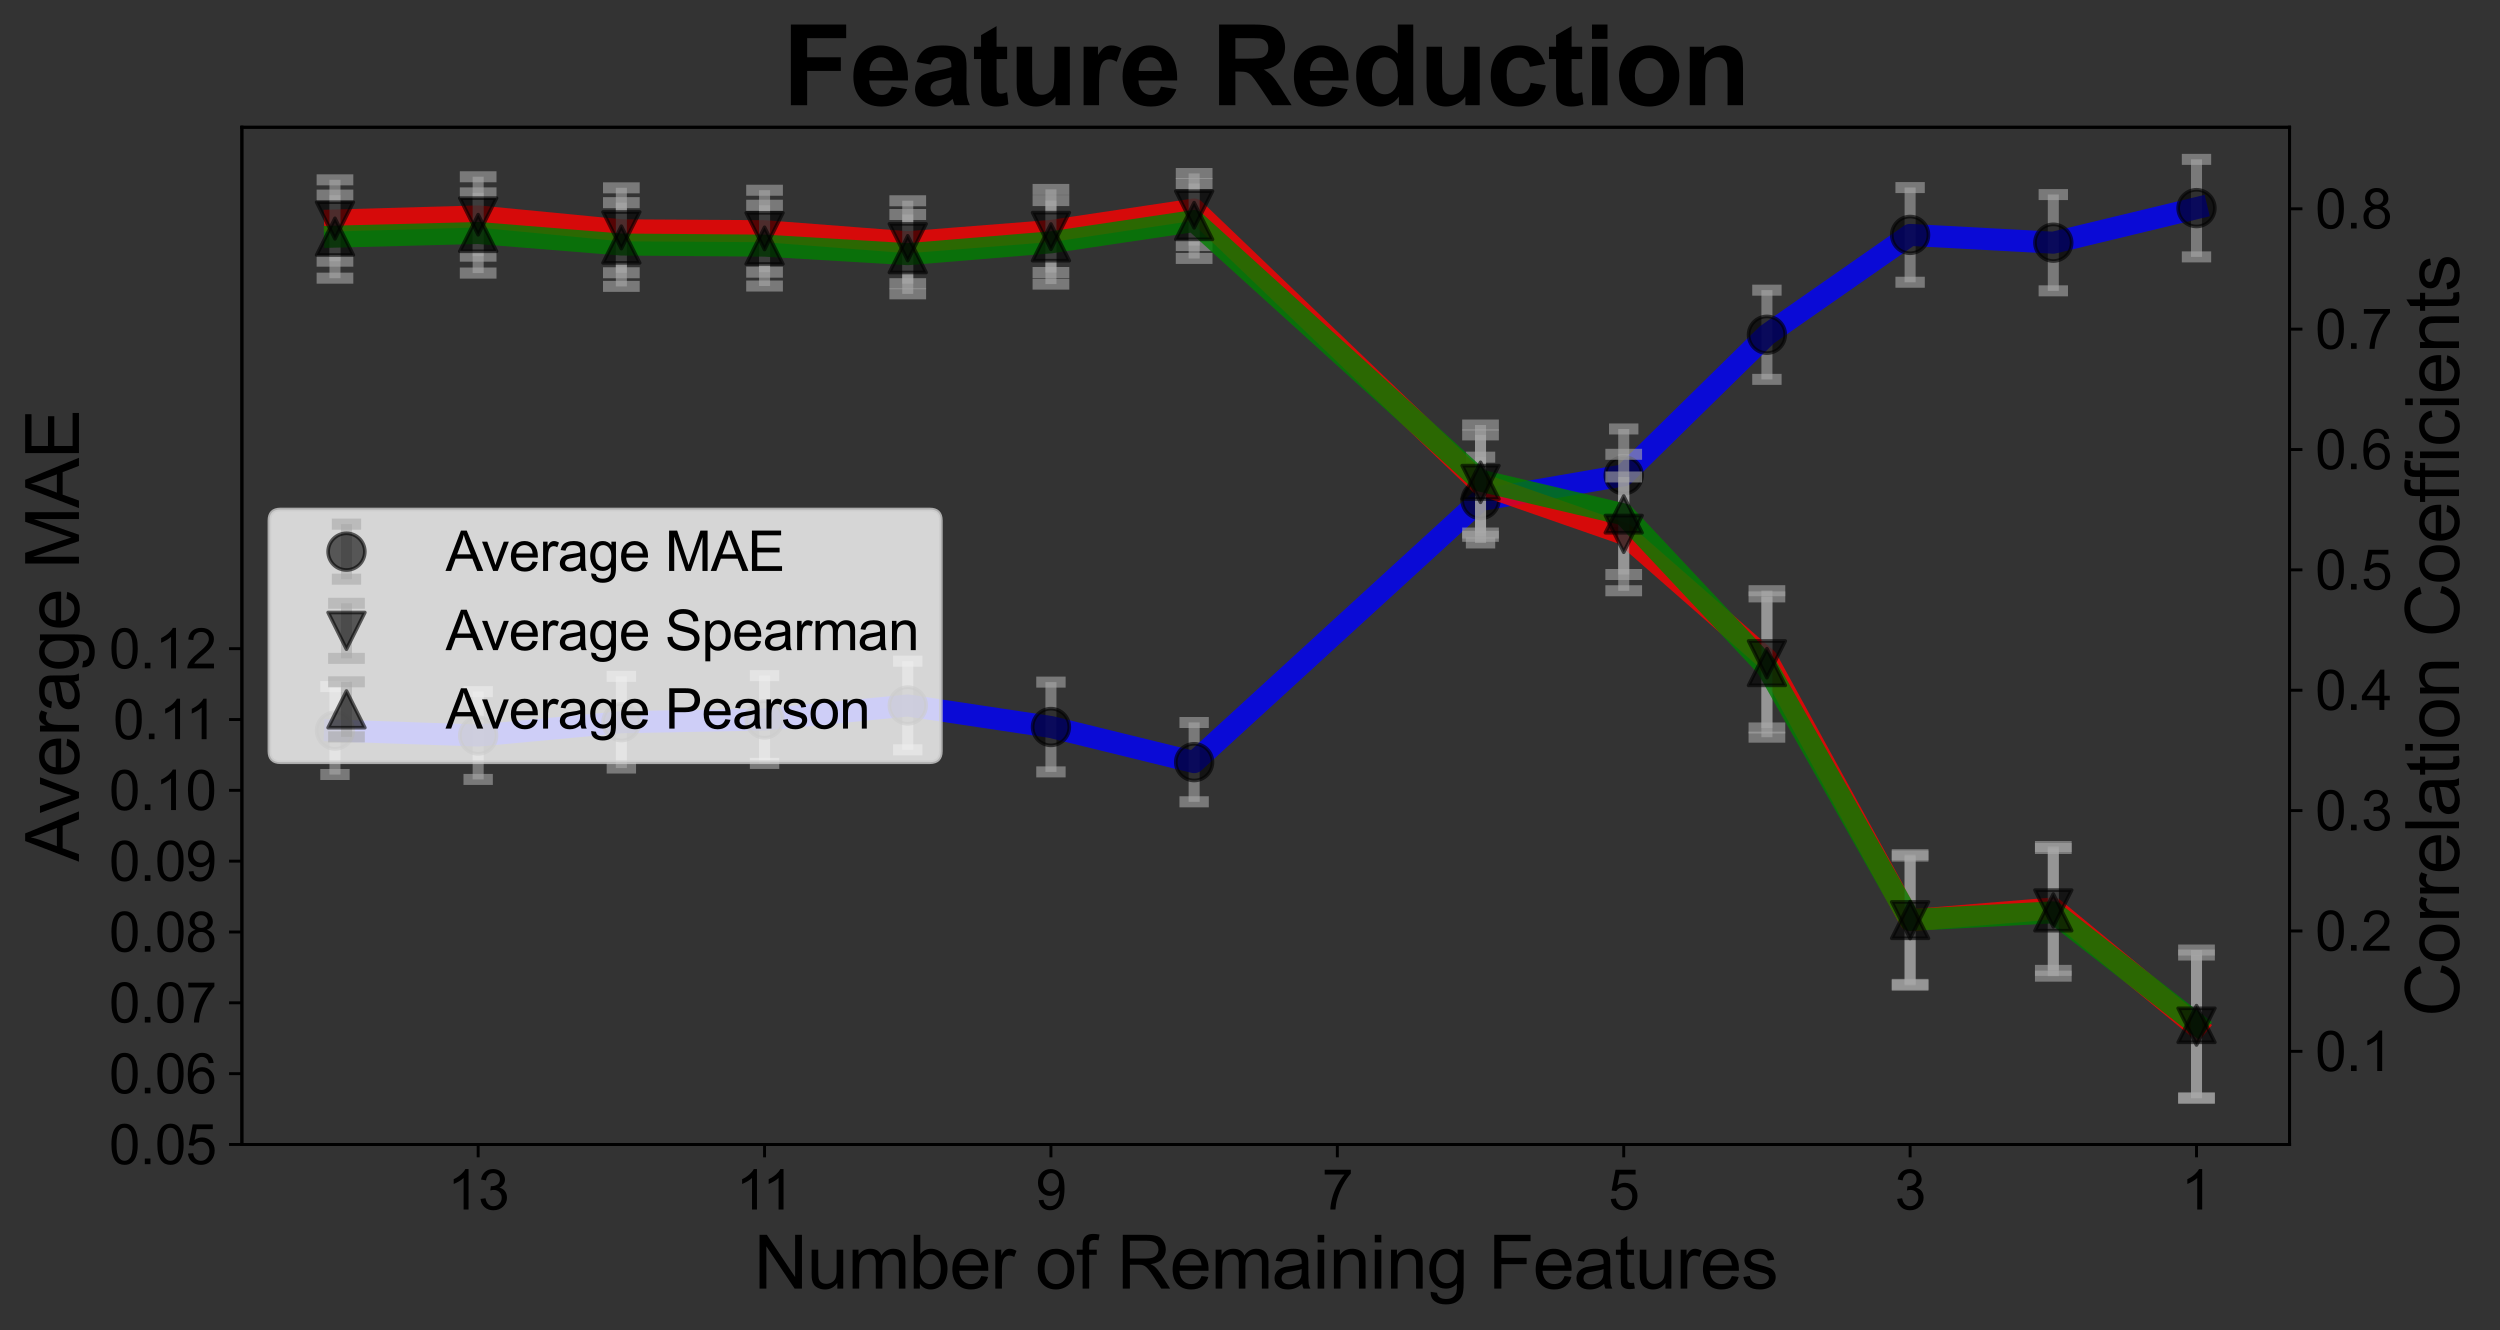 <?xml version="1.0" encoding="utf-8" standalone="no"?>
<!DOCTYPE svg PUBLIC "-//W3C//DTD SVG 1.1//EN"
  "http://www.w3.org/Graphics/SVG/1.1/DTD/svg11.dtd">
<svg xmlns:xlink="http://www.w3.org/1999/xlink" width="681.257pt" height="362.56pt" viewBox="0 0 681.257 362.56" xmlns="http://www.w3.org/2000/svg" version="1.1">
 <rect x="0" y="0" width="681.257" height="362.56" fill="#333333" stroke="none"/>
 <defs>
  <style type="text/css">*{stroke-linejoin: round; stroke-linecap: butt}</style>
 </defs>
 <g id="figure_1">
  <g id="patch_1">
   <path d="M 0 362.56 
L 681.257 362.56 
L 681.257 0 
L 0 0 
L 0 362.56 
z
" style="fill: none"/>
  </g>
  <g id="axes_1">
   <g id="patch_2">
    <path d="M 65.916 311.873 
L 623.916 311.873 
L 623.916 34.673 
L 65.916 34.673 
L 65.916 311.873 
z
" style="fill: none"/>
   </g>
   <g id="matplotlib.axis_1">
    <g id="xtick_1">
     <g id="line2d_1">
      <defs>
       <path id="mfcd63a3a8e" d="M 0 0 
L 0 3.5 
" style="stroke: #000000; stroke-width: 0.8"/>
      </defs>
      <g>
       <use xlink:href="#mfcd63a3a8e" x="598.553" y="311.873" style="stroke: #000000; stroke-width: 0.8"/>
      </g>
     </g>
     <g id="text_1">
      <!-- 1 -->
      <g transform="translate(594.382 329.61) scale(0.15 -0.15)">
       <defs>
        <path id="ArialMT-31" d="M 2384 0 
L 1822 0 
L 1822 3584 
Q 1619 3391 1289 3197 
Q 959 3003 697 2906 
L 697 3450 
Q 1169 3672 1522 3987 
Q 1875 4303 2022 4600 
L 2384 4600 
L 2384 0 
z
" transform="scale(0.016)"/>
       </defs>
       <use xlink:href="#ArialMT-31"/>
      </g>
     </g>
    </g>
    <g id="xtick_2">
     <g id="line2d_2">
      <g>
       <use xlink:href="#mfcd63a3a8e" x="520.511" y="311.873" style="stroke: #000000; stroke-width: 0.8"/>
      </g>
     </g>
     <g id="text_2">
      <!-- 3 -->
      <g transform="translate(516.34 329.61) scale(0.15 -0.15)">
       <defs>
        <path id="ArialMT-33" d="M 269 1209 
L 831 1284 
Q 928 806 1161 595 
Q 1394 384 1728 384 
Q 2125 384 2398 659 
Q 2672 934 2672 1341 
Q 2672 1728 2419 1979 
Q 2166 2231 1775 2231 
Q 1616 2231 1378 2169 
L 1441 2663 
Q 1497 2656 1531 2656 
Q 1891 2656 2178 2843 
Q 2466 3031 2466 3422 
Q 2466 3731 2256 3934 
Q 2047 4138 1716 4138 
Q 1388 4138 1169 3931 
Q 950 3725 888 3313 
L 325 3413 
Q 428 3978 793 4289 
Q 1159 4600 1703 4600 
Q 2078 4600 2393 4439 
Q 2709 4278 2876 4000 
Q 3044 3722 3044 3409 
Q 3044 3113 2884 2869 
Q 2725 2625 2413 2481 
Q 2819 2388 3044 2092 
Q 3269 1797 3269 1353 
Q 3269 753 2831 336 
Q 2394 -81 1725 -81 
Q 1122 -81 723 278 
Q 325 638 269 1209 
z
" transform="scale(0.016)"/>
       </defs>
       <use xlink:href="#ArialMT-33"/>
      </g>
     </g>
    </g>
    <g id="xtick_3">
     <g id="line2d_3">
      <g>
       <use xlink:href="#mfcd63a3a8e" x="442.469" y="311.873" style="stroke: #000000; stroke-width: 0.8"/>
      </g>
     </g>
     <g id="text_3">
      <!-- 5 -->
      <g transform="translate(438.298 329.61) scale(0.15 -0.15)">
       <defs>
        <path id="ArialMT-35" d="M 266 1200 
L 856 1250 
Q 922 819 1161 601 
Q 1400 384 1738 384 
Q 2144 384 2425 690 
Q 2706 997 2706 1503 
Q 2706 1984 2436 2262 
Q 2166 2541 1728 2541 
Q 1456 2541 1237 2417 
Q 1019 2294 894 2097 
L 366 2166 
L 809 4519 
L 3088 4519 
L 3088 3981 
L 1259 3981 
L 1013 2750 
Q 1425 3038 1878 3038 
Q 2478 3038 2890 2622 
Q 3303 2206 3303 1553 
Q 3303 931 2941 478 
Q 2500 -78 1738 -78 
Q 1113 -78 717 272 
Q 322 622 266 1200 
z
" transform="scale(0.016)"/>
       </defs>
       <use xlink:href="#ArialMT-35"/>
      </g>
     </g>
    </g>
    <g id="xtick_4">
     <g id="line2d_4">
      <g>
       <use xlink:href="#mfcd63a3a8e" x="364.427" y="311.873" style="stroke: #000000; stroke-width: 0.8"/>
      </g>
     </g>
     <g id="text_4">
      <!-- 7 -->
      <g transform="translate(360.256 329.61) scale(0.15 -0.15)">
       <defs>
        <path id="ArialMT-37" d="M 303 3981 
L 303 4522 
L 3269 4522 
L 3269 4084 
Q 2831 3619 2401 2847 
Q 1972 2075 1738 1259 
Q 1569 684 1522 0 
L 944 0 
Q 953 541 1156 1306 
Q 1359 2072 1739 2783 
Q 2119 3494 2547 3981 
L 303 3981 
z
" transform="scale(0.016)"/>
       </defs>
       <use xlink:href="#ArialMT-37"/>
      </g>
     </g>
    </g>
    <g id="xtick_5">
     <g id="line2d_5">
      <g>
       <use xlink:href="#mfcd63a3a8e" x="286.385" y="311.873" style="stroke: #000000; stroke-width: 0.8"/>
      </g>
     </g>
     <g id="text_5">
      <!-- 9 -->
      <g transform="translate(282.214 329.61) scale(0.15 -0.15)">
       <defs>
        <path id="ArialMT-39" d="M 350 1059 
L 891 1109 
Q 959 728 1153 556 
Q 1347 384 1650 384 
Q 1909 384 2104 503 
Q 2300 622 2425 820 
Q 2550 1019 2634 1356 
Q 2719 1694 2719 2044 
Q 2719 2081 2716 2156 
Q 2547 1888 2255 1720 
Q 1963 1553 1622 1553 
Q 1053 1553 659 1965 
Q 266 2378 266 3053 
Q 266 3750 677 4175 
Q 1088 4600 1706 4600 
Q 2153 4600 2523 4359 
Q 2894 4119 3086 3673 
Q 3278 3228 3278 2384 
Q 3278 1506 3087 986 
Q 2897 466 2520 194 
Q 2144 -78 1638 -78 
Q 1100 -78 759 220 
Q 419 519 350 1059 
z
M 2653 3081 
Q 2653 3566 2395 3850 
Q 2138 4134 1775 4134 
Q 1400 4134 1122 3828 
Q 844 3522 844 3034 
Q 844 2597 1108 2323 
Q 1372 2050 1759 2050 
Q 2150 2050 2401 2323 
Q 2653 2597 2653 3081 
z
" transform="scale(0.016)"/>
       </defs>
       <use xlink:href="#ArialMT-39"/>
      </g>
     </g>
    </g>
    <g id="xtick_6">
     <g id="line2d_6">
      <g>
       <use xlink:href="#mfcd63a3a8e" x="208.343" y="311.873" style="stroke: #000000; stroke-width: 0.8"/>
      </g>
     </g>
     <g id="text_6">
      <!-- 11 -->
      <g transform="translate(200.555 329.61) scale(0.15 -0.15)">
       <use xlink:href="#ArialMT-31"/>
       <use xlink:href="#ArialMT-31" x="48.24"/>
      </g>
     </g>
    </g>
    <g id="xtick_7">
     <g id="line2d_7">
      <g>
       <use xlink:href="#mfcd63a3a8e" x="130.301" y="311.873" style="stroke: #000000; stroke-width: 0.8"/>
      </g>
     </g>
     <g id="text_7">
      <!-- 13 -->
      <g transform="translate(121.96 329.61) scale(0.15 -0.15)">
       <use xlink:href="#ArialMT-31"/>
       <use xlink:href="#ArialMT-33" x="55.615"/>
      </g>
     </g>
    </g>
    <g id="text_8">
     <!-- Number of Remaining Features -->
     <g transform="translate(205.42 351.151) scale(0.2 -0.2)">
      <defs>
       <path id="ArialMT-4e" d="M 488 0 
L 488 4581 
L 1109 4581 
L 3516 984 
L 3516 4581 
L 4097 4581 
L 4097 0 
L 3475 0 
L 1069 3600 
L 1069 0 
L 488 0 
z
" transform="scale(0.016)"/>
       <path id="ArialMT-75" d="M 2597 0 
L 2597 488 
Q 2209 -75 1544 -75 
Q 1250 -75 995 37 
Q 741 150 617 320 
Q 494 491 444 738 
Q 409 903 409 1263 
L 409 3319 
L 972 3319 
L 972 1478 
Q 972 1038 1006 884 
Q 1059 663 1231 536 
Q 1403 409 1656 409 
Q 1909 409 2131 539 
Q 2353 669 2445 892 
Q 2538 1116 2538 1541 
L 2538 3319 
L 3100 3319 
L 3100 0 
L 2597 0 
z
" transform="scale(0.016)"/>
       <path id="ArialMT-6d" d="M 422 0 
L 422 3319 
L 925 3319 
L 925 2853 
Q 1081 3097 1340 3245 
Q 1600 3394 1931 3394 
Q 2300 3394 2536 3241 
Q 2772 3088 2869 2813 
Q 3263 3394 3894 3394 
Q 4388 3394 4653 3120 
Q 4919 2847 4919 2278 
L 4919 0 
L 4359 0 
L 4359 2091 
Q 4359 2428 4304 2576 
Q 4250 2725 4106 2815 
Q 3963 2906 3769 2906 
Q 3419 2906 3187 2673 
Q 2956 2441 2956 1928 
L 2956 0 
L 2394 0 
L 2394 2156 
Q 2394 2531 2256 2718 
Q 2119 2906 1806 2906 
Q 1569 2906 1367 2781 
Q 1166 2656 1075 2415 
Q 984 2175 984 1722 
L 984 0 
L 422 0 
z
" transform="scale(0.016)"/>
       <path id="ArialMT-62" d="M 941 0 
L 419 0 
L 419 4581 
L 981 4581 
L 981 2947 
Q 1338 3394 1891 3394 
Q 2197 3394 2470 3270 
Q 2744 3147 2920 2923 
Q 3097 2700 3197 2384 
Q 3297 2069 3297 1709 
Q 3297 856 2875 390 
Q 2453 -75 1863 -75 
Q 1275 -75 941 416 
L 941 0 
z
M 934 1684 
Q 934 1088 1097 822 
Q 1363 388 1816 388 
Q 2184 388 2453 708 
Q 2722 1028 2722 1663 
Q 2722 2313 2464 2622 
Q 2206 2931 1841 2931 
Q 1472 2931 1203 2611 
Q 934 2291 934 1684 
z
" transform="scale(0.016)"/>
       <path id="ArialMT-65" d="M 2694 1069 
L 3275 997 
Q 3138 488 2766 206 
Q 2394 -75 1816 -75 
Q 1088 -75 661 373 
Q 234 822 234 1631 
Q 234 2469 665 2931 
Q 1097 3394 1784 3394 
Q 2450 3394 2872 2941 
Q 3294 2488 3294 1666 
Q 3294 1616 3291 1516 
L 816 1516 
Q 847 969 1125 678 
Q 1403 388 1819 388 
Q 2128 388 2347 550 
Q 2566 713 2694 1069 
z
M 847 1978 
L 2700 1978 
Q 2663 2397 2488 2606 
Q 2219 2931 1791 2931 
Q 1403 2931 1139 2672 
Q 875 2413 847 1978 
z
" transform="scale(0.016)"/>
       <path id="ArialMT-72" d="M 416 0 
L 416 3319 
L 922 3319 
L 922 2816 
Q 1116 3169 1280 3281 
Q 1444 3394 1641 3394 
Q 1925 3394 2219 3213 
L 2025 2691 
Q 1819 2813 1613 2813 
Q 1428 2813 1281 2702 
Q 1134 2591 1072 2394 
Q 978 2094 978 1738 
L 978 0 
L 416 0 
z
" transform="scale(0.016)"/>
       <path id="ArialMT-20" transform="scale(0.016)"/>
       <path id="ArialMT-6f" d="M 213 1659 
Q 213 2581 725 3025 
Q 1153 3394 1769 3394 
Q 2453 3394 2887 2945 
Q 3322 2497 3322 1706 
Q 3322 1066 3130 698 
Q 2938 331 2570 128 
Q 2203 -75 1769 -75 
Q 1072 -75 642 372 
Q 213 819 213 1659 
z
M 791 1659 
Q 791 1022 1069 705 
Q 1347 388 1769 388 
Q 2188 388 2466 706 
Q 2744 1025 2744 1678 
Q 2744 2294 2464 2611 
Q 2184 2928 1769 2928 
Q 1347 2928 1069 2612 
Q 791 2297 791 1659 
z
" transform="scale(0.016)"/>
       <path id="ArialMT-66" d="M 556 0 
L 556 2881 
L 59 2881 
L 59 3319 
L 556 3319 
L 556 3672 
Q 556 4006 616 4169 
Q 697 4388 901 4523 
Q 1106 4659 1475 4659 
Q 1713 4659 2000 4603 
L 1916 4113 
Q 1741 4144 1584 4144 
Q 1328 4144 1222 4034 
Q 1116 3925 1116 3625 
L 1116 3319 
L 1763 3319 
L 1763 2881 
L 1116 2881 
L 1116 0 
L 556 0 
z
" transform="scale(0.016)"/>
       <path id="ArialMT-52" d="M 503 0 
L 503 4581 
L 2534 4581 
Q 3147 4581 3465 4457 
Q 3784 4334 3975 4021 
Q 4166 3709 4166 3331 
Q 4166 2844 3850 2509 
Q 3534 2175 2875 2084 
Q 3116 1969 3241 1856 
Q 3506 1613 3744 1247 
L 4541 0 
L 3778 0 
L 3172 953 
Q 2906 1366 2734 1584 
Q 2563 1803 2427 1890 
Q 2291 1978 2150 2013 
Q 2047 2034 1813 2034 
L 1109 2034 
L 1109 0 
L 503 0 
z
M 1109 2559 
L 2413 2559 
Q 2828 2559 3062 2645 
Q 3297 2731 3419 2920 
Q 3541 3109 3541 3331 
Q 3541 3656 3305 3865 
Q 3069 4075 2559 4075 
L 1109 4075 
L 1109 2559 
z
" transform="scale(0.016)"/>
       <path id="ArialMT-61" d="M 2588 409 
Q 2275 144 1986 34 
Q 1697 -75 1366 -75 
Q 819 -75 525 192 
Q 231 459 231 875 
Q 231 1119 342 1320 
Q 453 1522 633 1644 
Q 813 1766 1038 1828 
Q 1203 1872 1538 1913 
Q 2219 1994 2541 2106 
Q 2544 2222 2544 2253 
Q 2544 2597 2384 2738 
Q 2169 2928 1744 2928 
Q 1347 2928 1158 2789 
Q 969 2650 878 2297 
L 328 2372 
Q 403 2725 575 2942 
Q 747 3159 1072 3276 
Q 1397 3394 1825 3394 
Q 2250 3394 2515 3294 
Q 2781 3194 2906 3042 
Q 3031 2891 3081 2659 
Q 3109 2516 3109 2141 
L 3109 1391 
Q 3109 606 3145 398 
Q 3181 191 3288 0 
L 2700 0 
Q 2613 175 2588 409 
z
M 2541 1666 
Q 2234 1541 1622 1453 
Q 1275 1403 1131 1340 
Q 988 1278 909 1158 
Q 831 1038 831 891 
Q 831 666 1001 516 
Q 1172 366 1500 366 
Q 1825 366 2078 508 
Q 2331 650 2450 897 
Q 2541 1088 2541 1459 
L 2541 1666 
z
" transform="scale(0.016)"/>
       <path id="ArialMT-69" d="M 425 3934 
L 425 4581 
L 988 4581 
L 988 3934 
L 425 3934 
z
M 425 0 
L 425 3319 
L 988 3319 
L 988 0 
L 425 0 
z
" transform="scale(0.016)"/>
       <path id="ArialMT-6e" d="M 422 0 
L 422 3319 
L 928 3319 
L 928 2847 
Q 1294 3394 1984 3394 
Q 2284 3394 2536 3286 
Q 2788 3178 2913 3003 
Q 3038 2828 3088 2588 
Q 3119 2431 3119 2041 
L 3119 0 
L 2556 0 
L 2556 2019 
Q 2556 2363 2490 2533 
Q 2425 2703 2258 2804 
Q 2091 2906 1866 2906 
Q 1506 2906 1245 2678 
Q 984 2450 984 1813 
L 984 0 
L 422 0 
z
" transform="scale(0.016)"/>
       <path id="ArialMT-67" d="M 319 -275 
L 866 -356 
Q 900 -609 1056 -725 
Q 1266 -881 1628 -881 
Q 2019 -881 2231 -725 
Q 2444 -569 2519 -288 
Q 2563 -116 2559 434 
Q 2191 0 1641 0 
Q 956 0 581 494 
Q 206 988 206 1678 
Q 206 2153 378 2554 
Q 550 2956 876 3175 
Q 1203 3394 1644 3394 
Q 2231 3394 2613 2919 
L 2613 3319 
L 3131 3319 
L 3131 450 
Q 3131 -325 2973 -648 
Q 2816 -972 2473 -1159 
Q 2131 -1347 1631 -1347 
Q 1038 -1347 672 -1080 
Q 306 -813 319 -275 
z
M 784 1719 
Q 784 1066 1043 766 
Q 1303 466 1694 466 
Q 2081 466 2343 764 
Q 2606 1063 2606 1700 
Q 2606 2309 2336 2618 
Q 2066 2928 1684 2928 
Q 1309 2928 1046 2623 
Q 784 2319 784 1719 
z
" transform="scale(0.016)"/>
       <path id="ArialMT-46" d="M 525 0 
L 525 4581 
L 3616 4581 
L 3616 4041 
L 1131 4041 
L 1131 2622 
L 3281 2622 
L 3281 2081 
L 1131 2081 
L 1131 0 
L 525 0 
z
" transform="scale(0.016)"/>
       <path id="ArialMT-74" d="M 1650 503 
L 1731 6 
Q 1494 -44 1306 -44 
Q 1000 -44 831 53 
Q 663 150 594 308 
Q 525 466 525 972 
L 525 2881 
L 113 2881 
L 113 3319 
L 525 3319 
L 525 4141 
L 1084 4478 
L 1084 3319 
L 1650 3319 
L 1650 2881 
L 1084 2881 
L 1084 941 
Q 1084 700 1114 631 
Q 1144 563 1211 522 
Q 1278 481 1403 481 
Q 1497 481 1650 503 
z
" transform="scale(0.016)"/>
       <path id="ArialMT-73" d="M 197 991 
L 753 1078 
Q 800 744 1014 566 
Q 1228 388 1613 388 
Q 2000 388 2187 545 
Q 2375 703 2375 916 
Q 2375 1106 2209 1216 
Q 2094 1291 1634 1406 
Q 1016 1563 777 1677 
Q 538 1791 414 1992 
Q 291 2194 291 2438 
Q 291 2659 392 2848 
Q 494 3038 669 3163 
Q 800 3259 1026 3326 
Q 1253 3394 1513 3394 
Q 1903 3394 2198 3281 
Q 2494 3169 2634 2976 
Q 2775 2784 2828 2463 
L 2278 2388 
Q 2241 2644 2061 2787 
Q 1881 2931 1553 2931 
Q 1166 2931 1000 2803 
Q 834 2675 834 2503 
Q 834 2394 903 2306 
Q 972 2216 1119 2156 
Q 1203 2125 1616 2013 
Q 2213 1853 2448 1751 
Q 2684 1650 2818 1456 
Q 2953 1263 2953 975 
Q 2953 694 2789 445 
Q 2625 197 2315 61 
Q 2006 -75 1616 -75 
Q 969 -75 630 194 
Q 291 463 197 991 
z
" transform="scale(0.016)"/>
      </defs>
      <use xlink:href="#ArialMT-4e"/>
      <use xlink:href="#ArialMT-75" x="72.217"/>
      <use xlink:href="#ArialMT-6d" x="127.832"/>
      <use xlink:href="#ArialMT-62" x="211.133"/>
      <use xlink:href="#ArialMT-65" x="266.748"/>
      <use xlink:href="#ArialMT-72" x="322.363"/>
      <use xlink:href="#ArialMT-20" x="355.664"/>
      <use xlink:href="#ArialMT-6f" x="383.447"/>
      <use xlink:href="#ArialMT-66" x="439.062"/>
      <use xlink:href="#ArialMT-20" x="466.846"/>
      <use xlink:href="#ArialMT-52" x="494.629"/>
      <use xlink:href="#ArialMT-65" x="566.846"/>
      <use xlink:href="#ArialMT-6d" x="622.461"/>
      <use xlink:href="#ArialMT-61" x="705.762"/>
      <use xlink:href="#ArialMT-69" x="761.377"/>
      <use xlink:href="#ArialMT-6e" x="783.594"/>
      <use xlink:href="#ArialMT-69" x="839.209"/>
      <use xlink:href="#ArialMT-6e" x="861.426"/>
      <use xlink:href="#ArialMT-67" x="917.041"/>
      <use xlink:href="#ArialMT-20" x="972.656"/>
      <use xlink:href="#ArialMT-46" x="1000.439"/>
      <use xlink:href="#ArialMT-65" x="1061.523"/>
      <use xlink:href="#ArialMT-61" x="1117.139"/>
      <use xlink:href="#ArialMT-74" x="1172.754"/>
      <use xlink:href="#ArialMT-75" x="1200.537"/>
      <use xlink:href="#ArialMT-72" x="1256.152"/>
      <use xlink:href="#ArialMT-65" x="1289.453"/>
      <use xlink:href="#ArialMT-73" x="1345.068"/>
     </g>
    </g>
   </g>
   <g id="matplotlib.axis_2">
    <g id="ytick_1">
     <g id="line2d_8">
      <defs>
       <path id="m3b2f5ed480" d="M 0 0 
L -3.5 0 
" style="stroke: #000000; stroke-width: 0.8"/>
      </defs>
      <g>
       <use xlink:href="#m3b2f5ed480" x="65.916" y="311.873" style="stroke: #000000; stroke-width: 0.8"/>
      </g>
     </g>
     <g id="text_9">
      <!-- 0.05 -->
      <g transform="translate(29.725 317.242) scale(0.15 -0.15)">
       <defs>
        <path id="ArialMT-30" d="M 266 2259 
Q 266 3072 433 3567 
Q 600 4063 929 4331 
Q 1259 4600 1759 4600 
Q 2128 4600 2406 4451 
Q 2684 4303 2865 4023 
Q 3047 3744 3150 3342 
Q 3253 2941 3253 2259 
Q 3253 1453 3087 958 
Q 2922 463 2592 192 
Q 2263 -78 1759 -78 
Q 1097 -78 719 397 
Q 266 969 266 2259 
z
M 844 2259 
Q 844 1131 1108 757 
Q 1372 384 1759 384 
Q 2147 384 2411 759 
Q 2675 1134 2675 2259 
Q 2675 3391 2411 3762 
Q 2147 4134 1753 4134 
Q 1366 4134 1134 3806 
Q 844 3388 844 2259 
z
" transform="scale(0.016)"/>
        <path id="ArialMT-2e" d="M 581 0 
L 581 641 
L 1222 641 
L 1222 0 
L 581 0 
z
" transform="scale(0.016)"/>
       </defs>
       <use xlink:href="#ArialMT-30"/>
       <use xlink:href="#ArialMT-2e" x="55.615"/>
       <use xlink:href="#ArialMT-30" x="83.398"/>
       <use xlink:href="#ArialMT-35" x="139.014"/>
      </g>
     </g>
    </g>
    <g id="ytick_2">
     <g id="line2d_9">
      <g>
       <use xlink:href="#m3b2f5ed480" x="65.916" y="292.572" style="stroke: #000000; stroke-width: 0.8"/>
      </g>
     </g>
     <g id="text_10">
      <!-- 0.06 -->
      <g transform="translate(29.725 297.941) scale(0.15 -0.15)">
       <defs>
        <path id="ArialMT-36" d="M 3184 3459 
L 2625 3416 
Q 2550 3747 2413 3897 
Q 2184 4138 1850 4138 
Q 1581 4138 1378 3988 
Q 1113 3794 959 3422 
Q 806 3050 800 2363 
Q 1003 2672 1297 2822 
Q 1591 2972 1913 2972 
Q 2475 2972 2870 2558 
Q 3266 2144 3266 1488 
Q 3266 1056 3080 686 
Q 2894 316 2569 119 
Q 2244 -78 1831 -78 
Q 1128 -78 684 439 
Q 241 956 241 2144 
Q 241 3472 731 4075 
Q 1159 4600 1884 4600 
Q 2425 4600 2770 4297 
Q 3116 3994 3184 3459 
z
M 888 1484 
Q 888 1194 1011 928 
Q 1134 663 1356 523 
Q 1578 384 1822 384 
Q 2178 384 2434 671 
Q 2691 959 2691 1453 
Q 2691 1928 2437 2201 
Q 2184 2475 1800 2475 
Q 1419 2475 1153 2201 
Q 888 1928 888 1484 
z
" transform="scale(0.016)"/>
       </defs>
       <use xlink:href="#ArialMT-30"/>
       <use xlink:href="#ArialMT-2e" x="55.615"/>
       <use xlink:href="#ArialMT-30" x="83.398"/>
       <use xlink:href="#ArialMT-36" x="139.014"/>
      </g>
     </g>
    </g>
    <g id="ytick_3">
     <g id="line2d_10">
      <g>
       <use xlink:href="#m3b2f5ed480" x="65.916" y="273.272" style="stroke: #000000; stroke-width: 0.8"/>
      </g>
     </g>
     <g id="text_11">
      <!-- 0.07 -->
      <g transform="translate(29.725 278.64) scale(0.15 -0.15)">
       <use xlink:href="#ArialMT-30"/>
       <use xlink:href="#ArialMT-2e" x="55.615"/>
       <use xlink:href="#ArialMT-30" x="83.398"/>
       <use xlink:href="#ArialMT-37" x="139.014"/>
      </g>
     </g>
    </g>
    <g id="ytick_4">
     <g id="line2d_11">
      <g>
       <use xlink:href="#m3b2f5ed480" x="65.916" y="253.971" style="stroke: #000000; stroke-width: 0.8"/>
      </g>
     </g>
     <g id="text_12">
      <!-- 0.08 -->
      <g transform="translate(29.725 259.339) scale(0.15 -0.15)">
       <defs>
        <path id="ArialMT-38" d="M 1131 2484 
Q 781 2613 612 2850 
Q 444 3088 444 3419 
Q 444 3919 803 4259 
Q 1163 4600 1759 4600 
Q 2359 4600 2725 4251 
Q 3091 3903 3091 3403 
Q 3091 3084 2923 2848 
Q 2756 2613 2416 2484 
Q 2838 2347 3058 2040 
Q 3278 1734 3278 1309 
Q 3278 722 2862 322 
Q 2447 -78 1769 -78 
Q 1091 -78 675 323 
Q 259 725 259 1325 
Q 259 1772 486 2073 
Q 713 2375 1131 2484 
z
M 1019 3438 
Q 1019 3113 1228 2906 
Q 1438 2700 1772 2700 
Q 2097 2700 2305 2904 
Q 2513 3109 2513 3406 
Q 2513 3716 2298 3927 
Q 2084 4138 1766 4138 
Q 1444 4138 1231 3931 
Q 1019 3725 1019 3438 
z
M 838 1322 
Q 838 1081 952 856 
Q 1066 631 1291 507 
Q 1516 384 1775 384 
Q 2178 384 2440 643 
Q 2703 903 2703 1303 
Q 2703 1709 2433 1975 
Q 2163 2241 1756 2241 
Q 1359 2241 1098 1978 
Q 838 1716 838 1322 
z
" transform="scale(0.016)"/>
       </defs>
       <use xlink:href="#ArialMT-30"/>
       <use xlink:href="#ArialMT-2e" x="55.615"/>
       <use xlink:href="#ArialMT-30" x="83.398"/>
       <use xlink:href="#ArialMT-38" x="139.014"/>
      </g>
     </g>
    </g>
    <g id="ytick_5">
     <g id="line2d_12">
      <g>
       <use xlink:href="#m3b2f5ed480" x="65.916" y="234.67" style="stroke: #000000; stroke-width: 0.8"/>
      </g>
     </g>
     <g id="text_13">
      <!-- 0.09 -->
      <g transform="translate(29.725 240.038) scale(0.15 -0.15)">
       <use xlink:href="#ArialMT-30"/>
       <use xlink:href="#ArialMT-2e" x="55.615"/>
       <use xlink:href="#ArialMT-30" x="83.398"/>
       <use xlink:href="#ArialMT-39" x="139.014"/>
      </g>
     </g>
    </g>
    <g id="ytick_6">
     <g id="line2d_13">
      <g>
       <use xlink:href="#m3b2f5ed480" x="65.916" y="215.369" style="stroke: #000000; stroke-width: 0.8"/>
      </g>
     </g>
     <g id="text_14">
      <!-- 0.10 -->
      <g transform="translate(29.725 220.737) scale(0.15 -0.15)">
       <use xlink:href="#ArialMT-30"/>
       <use xlink:href="#ArialMT-2e" x="55.615"/>
       <use xlink:href="#ArialMT-31" x="83.398"/>
       <use xlink:href="#ArialMT-30" x="139.014"/>
      </g>
     </g>
    </g>
    <g id="ytick_7">
     <g id="line2d_14">
      <g>
       <use xlink:href="#m3b2f5ed480" x="65.916" y="196.068" style="stroke: #000000; stroke-width: 0.8"/>
      </g>
     </g>
     <g id="text_15">
      <!-- 0.11 -->
      <g transform="translate(30.831 201.436) scale(0.15 -0.15)">
       <use xlink:href="#ArialMT-30"/>
       <use xlink:href="#ArialMT-2e" x="55.615"/>
       <use xlink:href="#ArialMT-31" x="83.398"/>
       <use xlink:href="#ArialMT-31" x="131.639"/>
      </g>
     </g>
    </g>
    <g id="ytick_8">
     <g id="line2d_15">
      <g>
       <use xlink:href="#m3b2f5ed480" x="65.916" y="176.767" style="stroke: #000000; stroke-width: 0.8"/>
      </g>
     </g>
     <g id="text_16">
      <!-- 0.12 -->
      <g transform="translate(29.725 182.135) scale(0.15 -0.15)">
       <defs>
        <path id="ArialMT-32" d="M 3222 541 
L 3222 0 
L 194 0 
Q 188 203 259 391 
Q 375 700 629 1000 
Q 884 1300 1366 1694 
Q 2113 2306 2375 2664 
Q 2638 3022 2638 3341 
Q 2638 3675 2398 3904 
Q 2159 4134 1775 4134 
Q 1369 4134 1125 3890 
Q 881 3647 878 3216 
L 300 3275 
Q 359 3922 746 4261 
Q 1134 4600 1788 4600 
Q 2447 4600 2831 4234 
Q 3216 3869 3216 3328 
Q 3216 3053 3103 2787 
Q 2991 2522 2730 2228 
Q 2469 1934 1863 1422 
Q 1356 997 1212 845 
Q 1069 694 975 541 
L 3222 541 
z
" transform="scale(0.016)"/>
       </defs>
       <use xlink:href="#ArialMT-30"/>
       <use xlink:href="#ArialMT-2e" x="55.615"/>
       <use xlink:href="#ArialMT-31" x="83.398"/>
       <use xlink:href="#ArialMT-32" x="139.014"/>
      </g>
     </g>
    </g>
    <g id="text_17">
     <!-- Average MAE -->
     <g transform="translate(21.516 234.791) rotate(-90) scale(0.2 -0.2)">
      <defs>
       <path id="ArialMT-41" d="M -9 0 
L 1750 4581 
L 2403 4581 
L 4278 0 
L 3588 0 
L 3053 1388 
L 1138 1388 
L 634 0 
L -9 0 
z
M 1313 1881 
L 2866 1881 
L 2388 3150 
Q 2169 3728 2063 4100 
Q 1975 3659 1816 3225 
L 1313 1881 
z
" transform="scale(0.016)"/>
       <path id="ArialMT-76" d="M 1344 0 
L 81 3319 
L 675 3319 
L 1388 1331 
Q 1503 1009 1600 663 
Q 1675 925 1809 1294 
L 2547 3319 
L 3125 3319 
L 1869 0 
L 1344 0 
z
" transform="scale(0.016)"/>
       <path id="ArialMT-4d" d="M 475 0 
L 475 4581 
L 1388 4581 
L 2472 1338 
Q 2622 884 2691 659 
Q 2769 909 2934 1394 
L 4031 4581 
L 4847 4581 
L 4847 0 
L 4263 0 
L 4263 3834 
L 2931 0 
L 2384 0 
L 1059 3900 
L 1059 0 
L 475 0 
z
" transform="scale(0.016)"/>
       <path id="ArialMT-45" d="M 506 0 
L 506 4581 
L 3819 4581 
L 3819 4041 
L 1113 4041 
L 1113 2638 
L 3647 2638 
L 3647 2100 
L 1113 2100 
L 1113 541 
L 3925 541 
L 3925 0 
L 506 0 
z
" transform="scale(0.016)"/>
      </defs>
      <use xlink:href="#ArialMT-41"/>
      <use xlink:href="#ArialMT-76" x="64.949"/>
      <use xlink:href="#ArialMT-65" x="114.949"/>
      <use xlink:href="#ArialMT-72" x="170.564"/>
      <use xlink:href="#ArialMT-61" x="203.865"/>
      <use xlink:href="#ArialMT-67" x="259.48"/>
      <use xlink:href="#ArialMT-65" x="315.096"/>
      <use xlink:href="#ArialMT-20" x="370.711"/>
      <use xlink:href="#ArialMT-4d" x="398.494"/>
      <use xlink:href="#ArialMT-41" x="481.795"/>
      <use xlink:href="#ArialMT-45" x="548.494"/>
     </g>
    </g>
   </g>
   <g id="LineCollection_1">
    <path d="M 91.28 211.059 
L 91.28 187.099 
" clip-path="url(#p544dac5438)" style="fill: none; stroke: #a9a9a9; stroke-opacity: 0.6; stroke-width: 3"/>
    <path d="M 130.301 212.395 
L 130.301 188.464 
" clip-path="url(#p544dac5438)" style="fill: none; stroke: #a9a9a9; stroke-opacity: 0.6; stroke-width: 3"/>
    <path d="M 169.322 209.297 
L 169.322 184.305 
" clip-path="url(#p544dac5438)" style="fill: none; stroke: #a9a9a9; stroke-opacity: 0.6; stroke-width: 3"/>
    <path d="M 208.343 208.028 
L 208.343 184.107 
" clip-path="url(#p544dac5438)" style="fill: none; stroke: #a9a9a9; stroke-opacity: 0.6; stroke-width: 3"/>
    <path d="M 247.364 204.327 
L 247.364 180.165 
" clip-path="url(#p544dac5438)" style="fill: none; stroke: #a9a9a9; stroke-opacity: 0.6; stroke-width: 3"/>
    <path d="M 286.385 210.348 
L 286.385 185.88 
" clip-path="url(#p544dac5438)" style="fill: none; stroke: #a9a9a9; stroke-opacity: 0.6; stroke-width: 3"/>
    <path d="M 325.406 218.492 
L 325.406 196.882 
" clip-path="url(#p544dac5438)" style="fill: none; stroke: #a9a9a9; stroke-opacity: 0.6; stroke-width: 3"/>
    <path d="M 403.448 147.966 
L 403.448 124.581 
" clip-path="url(#p544dac5438)" style="fill: none; stroke: #a9a9a9; stroke-opacity: 0.6; stroke-width: 3"/>
    <path d="M 442.469 142.141 
L 442.469 116.896 
" clip-path="url(#p544dac5438)" style="fill: none; stroke: #a9a9a9; stroke-opacity: 0.6; stroke-width: 3"/>
    <path d="M 481.49 103.38 
L 481.49 79.07 
" clip-path="url(#p544dac5438)" style="fill: none; stroke: #a9a9a9; stroke-opacity: 0.6; stroke-width: 3"/>
    <path d="M 520.511 76.913 
L 520.511 51.109 
" clip-path="url(#p544dac5438)" style="fill: none; stroke: #a9a9a9; stroke-opacity: 0.6; stroke-width: 3"/>
    <path d="M 559.532 79.255 
L 559.532 53.012 
" clip-path="url(#p544dac5438)" style="fill: none; stroke: #a9a9a9; stroke-opacity: 0.6; stroke-width: 3"/>
    <path d="M 598.553 70.003 
L 598.553 43.427 
" clip-path="url(#p544dac5438)" style="fill: none; stroke: #a9a9a9; stroke-opacity: 0.6; stroke-width: 3"/>
   </g>
   <g id="line2d_16">
    <defs>
     <path id="m64ee8a5d8c" d="M 4 0 
L -4 -0 
" style="stroke: #a9a9a9; stroke-opacity: 0.6; stroke-width: 3"/>
    </defs>
    <g clip-path="url(#p544dac5438)">
     <use xlink:href="#m64ee8a5d8c" x="91.28" y="211.059" style="fill: #a9a9a9; fill-opacity: 0.6; stroke: #a9a9a9; stroke-opacity: 0.6; stroke-width: 3"/>
     <use xlink:href="#m64ee8a5d8c" x="130.301" y="212.395" style="fill: #a9a9a9; fill-opacity: 0.6; stroke: #a9a9a9; stroke-opacity: 0.6; stroke-width: 3"/>
     <use xlink:href="#m64ee8a5d8c" x="169.322" y="209.297" style="fill: #a9a9a9; fill-opacity: 0.6; stroke: #a9a9a9; stroke-opacity: 0.6; stroke-width: 3"/>
     <use xlink:href="#m64ee8a5d8c" x="208.343" y="208.028" style="fill: #a9a9a9; fill-opacity: 0.6; stroke: #a9a9a9; stroke-opacity: 0.6; stroke-width: 3"/>
     <use xlink:href="#m64ee8a5d8c" x="247.364" y="204.327" style="fill: #a9a9a9; fill-opacity: 0.6; stroke: #a9a9a9; stroke-opacity: 0.6; stroke-width: 3"/>
     <use xlink:href="#m64ee8a5d8c" x="286.385" y="210.348" style="fill: #a9a9a9; fill-opacity: 0.6; stroke: #a9a9a9; stroke-opacity: 0.6; stroke-width: 3"/>
     <use xlink:href="#m64ee8a5d8c" x="325.406" y="218.492" style="fill: #a9a9a9; fill-opacity: 0.6; stroke: #a9a9a9; stroke-opacity: 0.6; stroke-width: 3"/>
     <use xlink:href="#m64ee8a5d8c" x="403.448" y="147.966" style="fill: #a9a9a9; fill-opacity: 0.6; stroke: #a9a9a9; stroke-opacity: 0.6; stroke-width: 3"/>
     <use xlink:href="#m64ee8a5d8c" x="442.469" y="142.141" style="fill: #a9a9a9; fill-opacity: 0.6; stroke: #a9a9a9; stroke-opacity: 0.6; stroke-width: 3"/>
     <use xlink:href="#m64ee8a5d8c" x="481.49" y="103.38" style="fill: #a9a9a9; fill-opacity: 0.6; stroke: #a9a9a9; stroke-opacity: 0.6; stroke-width: 3"/>
     <use xlink:href="#m64ee8a5d8c" x="520.511" y="76.913" style="fill: #a9a9a9; fill-opacity: 0.6; stroke: #a9a9a9; stroke-opacity: 0.6; stroke-width: 3"/>
     <use xlink:href="#m64ee8a5d8c" x="559.532" y="79.255" style="fill: #a9a9a9; fill-opacity: 0.6; stroke: #a9a9a9; stroke-opacity: 0.6; stroke-width: 3"/>
     <use xlink:href="#m64ee8a5d8c" x="598.553" y="70.003" style="fill: #a9a9a9; fill-opacity: 0.6; stroke: #a9a9a9; stroke-opacity: 0.6; stroke-width: 3"/>
    </g>
   </g>
   <g id="line2d_17">
    <g clip-path="url(#p544dac5438)">
     <use xlink:href="#m64ee8a5d8c" x="91.28" y="187.099" style="fill: #a9a9a9; fill-opacity: 0.6; stroke: #a9a9a9; stroke-opacity: 0.6; stroke-width: 3"/>
     <use xlink:href="#m64ee8a5d8c" x="130.301" y="188.464" style="fill: #a9a9a9; fill-opacity: 0.6; stroke: #a9a9a9; stroke-opacity: 0.6; stroke-width: 3"/>
     <use xlink:href="#m64ee8a5d8c" x="169.322" y="184.305" style="fill: #a9a9a9; fill-opacity: 0.6; stroke: #a9a9a9; stroke-opacity: 0.6; stroke-width: 3"/>
     <use xlink:href="#m64ee8a5d8c" x="208.343" y="184.107" style="fill: #a9a9a9; fill-opacity: 0.6; stroke: #a9a9a9; stroke-opacity: 0.6; stroke-width: 3"/>
     <use xlink:href="#m64ee8a5d8c" x="247.364" y="180.165" style="fill: #a9a9a9; fill-opacity: 0.6; stroke: #a9a9a9; stroke-opacity: 0.6; stroke-width: 3"/>
     <use xlink:href="#m64ee8a5d8c" x="286.385" y="185.88" style="fill: #a9a9a9; fill-opacity: 0.6; stroke: #a9a9a9; stroke-opacity: 0.6; stroke-width: 3"/>
     <use xlink:href="#m64ee8a5d8c" x="325.406" y="196.882" style="fill: #a9a9a9; fill-opacity: 0.6; stroke: #a9a9a9; stroke-opacity: 0.6; stroke-width: 3"/>
     <use xlink:href="#m64ee8a5d8c" x="403.448" y="124.581" style="fill: #a9a9a9; fill-opacity: 0.6; stroke: #a9a9a9; stroke-opacity: 0.6; stroke-width: 3"/>
     <use xlink:href="#m64ee8a5d8c" x="442.469" y="116.896" style="fill: #a9a9a9; fill-opacity: 0.6; stroke: #a9a9a9; stroke-opacity: 0.6; stroke-width: 3"/>
     <use xlink:href="#m64ee8a5d8c" x="481.49" y="79.07" style="fill: #a9a9a9; fill-opacity: 0.6; stroke: #a9a9a9; stroke-opacity: 0.6; stroke-width: 3"/>
     <use xlink:href="#m64ee8a5d8c" x="520.511" y="51.109" style="fill: #a9a9a9; fill-opacity: 0.6; stroke: #a9a9a9; stroke-opacity: 0.6; stroke-width: 3"/>
     <use xlink:href="#m64ee8a5d8c" x="559.532" y="53.012" style="fill: #a9a9a9; fill-opacity: 0.6; stroke: #a9a9a9; stroke-opacity: 0.6; stroke-width: 3"/>
     <use xlink:href="#m64ee8a5d8c" x="598.553" y="43.427" style="fill: #a9a9a9; fill-opacity: 0.6; stroke: #a9a9a9; stroke-opacity: 0.6; stroke-width: 3"/>
    </g>
   </g>
   <g id="line2d_18">
    <path d="M 91.28 199.079 
L 130.301 200.43 
L 169.322 196.801 
L 208.343 196.068 
L 247.364 192.246 
L 286.385 198.114 
L 325.406 207.687 
L 403.448 136.273 
L 442.469 129.518 
L 481.49 91.225 
L 520.511 64.011 
L 559.532 66.134 
L 598.553 56.715 
" clip-path="url(#p544dac5438)" style="fill: none; stroke: #0000ff; stroke-opacity: 0.8; stroke-width: 6; stroke-linecap: square"/>
   </g>
   <g id="line2d_19">
    <defs>
     <path id="mc31328aa99" d="M 0 5 
C 1.326 5 2.598 4.473 3.536 3.536 
C 4.473 2.598 5 1.326 5 0 
C 5 -1.326 4.473 -2.598 3.536 -3.536 
C 2.598 -4.473 1.326 -5 0 -5 
C -1.326 -5 -2.598 -4.473 -3.536 -3.536 
C -4.473 -2.598 -5 -1.326 -5 0 
C -5 1.326 -4.473 2.598 -3.536 3.536 
C -2.598 4.473 -1.326 5 0 5 
z
" style="stroke: #000000; stroke-opacity: 0.6"/>
    </defs>
    <g clip-path="url(#p544dac5438)">
     <use xlink:href="#mc31328aa99" x="91.28" y="199.079" style="fill-opacity: 0.6; stroke: #000000; stroke-opacity: 0.6"/>
     <use xlink:href="#mc31328aa99" x="130.301" y="200.43" style="fill-opacity: 0.6; stroke: #000000; stroke-opacity: 0.6"/>
     <use xlink:href="#mc31328aa99" x="169.322" y="196.801" style="fill-opacity: 0.6; stroke: #000000; stroke-opacity: 0.6"/>
     <use xlink:href="#mc31328aa99" x="208.343" y="196.068" style="fill-opacity: 0.6; stroke: #000000; stroke-opacity: 0.6"/>
     <use xlink:href="#mc31328aa99" x="247.364" y="192.246" style="fill-opacity: 0.6; stroke: #000000; stroke-opacity: 0.6"/>
     <use xlink:href="#mc31328aa99" x="286.385" y="198.114" style="fill-opacity: 0.6; stroke: #000000; stroke-opacity: 0.6"/>
     <use xlink:href="#mc31328aa99" x="325.406" y="207.687" style="fill-opacity: 0.6; stroke: #000000; stroke-opacity: 0.6"/>
     <use xlink:href="#mc31328aa99" x="403.448" y="136.273" style="fill-opacity: 0.6; stroke: #000000; stroke-opacity: 0.6"/>
     <use xlink:href="#mc31328aa99" x="442.469" y="129.518" style="fill-opacity: 0.6; stroke: #000000; stroke-opacity: 0.6"/>
     <use xlink:href="#mc31328aa99" x="481.49" y="91.225" style="fill-opacity: 0.6; stroke: #000000; stroke-opacity: 0.6"/>
     <use xlink:href="#mc31328aa99" x="520.511" y="64.011" style="fill-opacity: 0.6; stroke: #000000; stroke-opacity: 0.6"/>
     <use xlink:href="#mc31328aa99" x="559.532" y="66.134" style="fill-opacity: 0.6; stroke: #000000; stroke-opacity: 0.6"/>
     <use xlink:href="#mc31328aa99" x="598.553" y="56.715" style="fill-opacity: 0.6; stroke: #000000; stroke-opacity: 0.6"/>
    </g>
   </g>
   <g id="patch_3">
    <path d="M 65.916 311.873 
L 65.916 34.673 
" style="fill: none; stroke: #000000; stroke-width: 0.8; stroke-linejoin: miter; stroke-linecap: square"/>
   </g>
   <g id="patch_4">
    <path d="M 623.916 311.873 
L 623.916 34.673 
" style="fill: none; stroke: #000000; stroke-width: 0.8; stroke-linejoin: miter; stroke-linecap: square"/>
   </g>
   <g id="patch_5">
    <path d="M 65.916 311.873 
L 623.916 311.873 
" style="fill: none; stroke: #000000; stroke-width: 0.8; stroke-linejoin: miter; stroke-linecap: square"/>
   </g>
   <g id="patch_6">
    <path d="M 65.916 34.673 
L 623.916 34.673 
" style="fill: none; stroke: #000000; stroke-width: 0.8; stroke-linejoin: miter; stroke-linecap: square"/>
   </g>
   <g id="text_18">
    <!-- Feature Reduction -->
    <g transform="translate(213.245 28.673) scale(0.3 -0.3)">
     <defs>
      <path id="Arial-BoldMT-46" d="M 472 0 
L 472 4581 
L 3613 4581 
L 3613 3806 
L 1397 3806 
L 1397 2722 
L 3309 2722 
L 3309 1947 
L 1397 1947 
L 1397 0 
L 472 0 
z
" transform="scale(0.016)"/>
      <path id="Arial-BoldMT-65" d="M 2381 1056 
L 3256 909 
Q 3088 428 2723 176 
Q 2359 -75 1813 -75 
Q 947 -75 531 491 
Q 203 944 203 1634 
Q 203 2459 634 2926 
Q 1066 3394 1725 3394 
Q 2466 3394 2894 2905 
Q 3322 2416 3303 1406 
L 1103 1406 
Q 1113 1016 1316 798 
Q 1519 581 1822 581 
Q 2028 581 2168 693 
Q 2309 806 2381 1056 
z
M 2431 1944 
Q 2422 2325 2234 2523 
Q 2047 2722 1778 2722 
Q 1491 2722 1303 2513 
Q 1116 2303 1119 1944 
L 2431 1944 
z
" transform="scale(0.016)"/>
      <path id="Arial-BoldMT-61" d="M 1116 2306 
L 319 2450 
Q 453 2931 781 3162 
Q 1109 3394 1756 3394 
Q 2344 3394 2631 3255 
Q 2919 3116 3036 2902 
Q 3153 2688 3153 2116 
L 3144 1091 
Q 3144 653 3186 445 
Q 3228 238 3344 0 
L 2475 0 
Q 2441 88 2391 259 
Q 2369 338 2359 363 
Q 2134 144 1878 34 
Q 1622 -75 1331 -75 
Q 819 -75 523 203 
Q 228 481 228 906 
Q 228 1188 362 1408 
Q 497 1628 739 1745 
Q 981 1863 1438 1950 
Q 2053 2066 2291 2166 
L 2291 2253 
Q 2291 2506 2166 2614 
Q 2041 2722 1694 2722 
Q 1459 2722 1328 2630 
Q 1197 2538 1116 2306 
z
M 2291 1594 
Q 2122 1538 1756 1459 
Q 1391 1381 1278 1306 
Q 1106 1184 1106 997 
Q 1106 813 1243 678 
Q 1381 544 1594 544 
Q 1831 544 2047 700 
Q 2206 819 2256 991 
Q 2291 1103 2291 1419 
L 2291 1594 
z
" transform="scale(0.016)"/>
      <path id="Arial-BoldMT-74" d="M 1981 3319 
L 1981 2619 
L 1381 2619 
L 1381 1281 
Q 1381 875 1398 808 
Q 1416 741 1477 697 
Q 1538 653 1625 653 
Q 1747 653 1978 738 
L 2053 56 
Q 1747 -75 1359 -75 
Q 1122 -75 931 4 
Q 741 84 652 211 
Q 563 338 528 553 
Q 500 706 500 1172 
L 500 2619 
L 97 2619 
L 97 3319 
L 500 3319 
L 500 3978 
L 1381 4491 
L 1381 3319 
L 1981 3319 
z
" transform="scale(0.016)"/>
      <path id="Arial-BoldMT-75" d="M 2644 0 
L 2644 497 
Q 2463 231 2167 78 
Q 1872 -75 1544 -75 
Q 1209 -75 943 72 
Q 678 219 559 484 
Q 441 750 441 1219 
L 441 3319 
L 1319 3319 
L 1319 1794 
Q 1319 1094 1367 936 
Q 1416 778 1544 686 
Q 1672 594 1869 594 
Q 2094 594 2272 717 
Q 2450 841 2515 1023 
Q 2581 1206 2581 1919 
L 2581 3319 
L 3459 3319 
L 3459 0 
L 2644 0 
z
" transform="scale(0.016)"/>
      <path id="Arial-BoldMT-72" d="M 1300 0 
L 422 0 
L 422 3319 
L 1238 3319 
L 1238 2847 
Q 1447 3181 1614 3287 
Q 1781 3394 1994 3394 
Q 2294 3394 2572 3228 
L 2300 2463 
Q 2078 2606 1888 2606 
Q 1703 2606 1575 2504 
Q 1447 2403 1373 2137 
Q 1300 1872 1300 1025 
L 1300 0 
z
" transform="scale(0.016)"/>
      <path id="Arial-BoldMT-20" transform="scale(0.016)"/>
      <path id="Arial-BoldMT-52" d="M 469 0 
L 469 4581 
L 2416 4581 
Q 3150 4581 3483 4457 
Q 3816 4334 4016 4018 
Q 4216 3703 4216 3297 
Q 4216 2781 3912 2445 
Q 3609 2109 3006 2022 
Q 3306 1847 3501 1637 
Q 3697 1428 4028 894 
L 4588 0 
L 3481 0 
L 2813 997 
Q 2456 1531 2325 1670 
Q 2194 1809 2047 1861 
Q 1900 1913 1581 1913 
L 1394 1913 
L 1394 0 
L 469 0 
z
M 1394 2644 
L 2078 2644 
Q 2744 2644 2909 2700 
Q 3075 2756 3169 2893 
Q 3263 3031 3263 3238 
Q 3263 3469 3139 3611 
Q 3016 3753 2791 3791 
Q 2678 3806 2116 3806 
L 1394 3806 
L 1394 2644 
z
" transform="scale(0.016)"/>
      <path id="Arial-BoldMT-64" d="M 3503 0 
L 2688 0 
L 2688 488 
Q 2484 203 2207 64 
Q 1931 -75 1650 -75 
Q 1078 -75 670 386 
Q 263 847 263 1672 
Q 263 2516 659 2955 
Q 1056 3394 1663 3394 
Q 2219 3394 2625 2931 
L 2625 4581 
L 3503 4581 
L 3503 0 
z
M 1159 1731 
Q 1159 1200 1306 963 
Q 1519 619 1900 619 
Q 2203 619 2415 876 
Q 2628 1134 2628 1647 
Q 2628 2219 2422 2470 
Q 2216 2722 1894 2722 
Q 1581 2722 1370 2473 
Q 1159 2225 1159 1731 
z
" transform="scale(0.016)"/>
      <path id="Arial-BoldMT-63" d="M 3353 2338 
L 2488 2181 
Q 2444 2441 2289 2572 
Q 2134 2703 1888 2703 
Q 1559 2703 1364 2476 
Q 1169 2250 1169 1719 
Q 1169 1128 1367 884 
Q 1566 641 1900 641 
Q 2150 641 2309 783 
Q 2469 925 2534 1272 
L 3397 1125 
Q 3263 531 2881 228 
Q 2500 -75 1859 -75 
Q 1131 -75 698 384 
Q 266 844 266 1656 
Q 266 2478 700 2936 
Q 1134 3394 1875 3394 
Q 2481 3394 2839 3133 
Q 3197 2872 3353 2338 
z
" transform="scale(0.016)"/>
      <path id="Arial-BoldMT-69" d="M 459 3769 
L 459 4581 
L 1338 4581 
L 1338 3769 
L 459 3769 
z
M 459 0 
L 459 3319 
L 1338 3319 
L 1338 0 
L 459 0 
z
" transform="scale(0.016)"/>
      <path id="Arial-BoldMT-6f" d="M 256 1706 
Q 256 2144 472 2553 
Q 688 2963 1083 3178 
Q 1478 3394 1966 3394 
Q 2719 3394 3200 2905 
Q 3681 2416 3681 1669 
Q 3681 916 3195 420 
Q 2709 -75 1972 -75 
Q 1516 -75 1102 131 
Q 688 338 472 736 
Q 256 1134 256 1706 
z
M 1156 1659 
Q 1156 1166 1390 903 
Q 1625 641 1969 641 
Q 2313 641 2545 903 
Q 2778 1166 2778 1666 
Q 2778 2153 2545 2415 
Q 2313 2678 1969 2678 
Q 1625 2678 1390 2415 
Q 1156 2153 1156 1659 
z
" transform="scale(0.016)"/>
      <path id="Arial-BoldMT-6e" d="M 3478 0 
L 2600 0 
L 2600 1694 
Q 2600 2231 2544 2389 
Q 2488 2547 2361 2634 
Q 2234 2722 2056 2722 
Q 1828 2722 1647 2597 
Q 1466 2472 1398 2265 
Q 1331 2059 1331 1503 
L 1331 0 
L 453 0 
L 453 3319 
L 1269 3319 
L 1269 2831 
Q 1703 3394 2363 3394 
Q 2653 3394 2893 3289 
Q 3134 3184 3257 3021 
Q 3381 2859 3429 2653 
Q 3478 2447 3478 2063 
L 3478 0 
z
" transform="scale(0.016)"/>
     </defs>
     <use xlink:href="#Arial-BoldMT-46"/>
     <use xlink:href="#Arial-BoldMT-65" x="61.084"/>
     <use xlink:href="#Arial-BoldMT-61" x="116.699"/>
     <use xlink:href="#Arial-BoldMT-74" x="172.314"/>
     <use xlink:href="#Arial-BoldMT-75" x="205.615"/>
     <use xlink:href="#Arial-BoldMT-72" x="266.699"/>
     <use xlink:href="#Arial-BoldMT-65" x="305.615"/>
     <use xlink:href="#Arial-BoldMT-20" x="361.23"/>
     <use xlink:href="#Arial-BoldMT-52" x="389.014"/>
     <use xlink:href="#Arial-BoldMT-65" x="461.23"/>
     <use xlink:href="#Arial-BoldMT-64" x="516.846"/>
     <use xlink:href="#Arial-BoldMT-75" x="577.93"/>
     <use xlink:href="#Arial-BoldMT-63" x="639.014"/>
     <use xlink:href="#Arial-BoldMT-74" x="694.629"/>
     <use xlink:href="#Arial-BoldMT-69" x="727.93"/>
     <use xlink:href="#Arial-BoldMT-6f" x="755.713"/>
     <use xlink:href="#Arial-BoldMT-6e" x="816.797"/>
    </g>
   </g>
   <g id="legend_1">
    <g id="patch_7">
     <path d="M 76.416 207.705 
L 253.388 207.705 
Q 256.388 207.705 256.388 204.705 
L 256.388 141.841 
Q 256.388 138.841 253.388 138.841 
L 76.416 138.841 
Q 73.416 138.841 73.416 141.841 
L 73.416 204.705 
Q 73.416 207.705 76.416 207.705 
z
" style="fill: #ffffff; opacity: 0.8; stroke: #cccccc; stroke-linejoin: miter"/>
    </g>
    <g id="LineCollection_2">
     <path d="M 94.416 157.828 
L 94.416 142.828 
" style="fill: none; stroke: #a9a9a9; stroke-opacity: 0.6; stroke-width: 3"/>
    </g>
    <g id="line2d_20">
     <g>
      <use xlink:href="#m64ee8a5d8c" x="94.416" y="157.828" style="fill: #a9a9a9; fill-opacity: 0.6; stroke: #a9a9a9; stroke-opacity: 0.6; stroke-width: 3"/>
     </g>
    </g>
    <g id="line2d_21">
     <g>
      <use xlink:href="#m64ee8a5d8c" x="94.416" y="142.828" style="fill: #a9a9a9; fill-opacity: 0.6; stroke: #a9a9a9; stroke-opacity: 0.6; stroke-width: 3"/>
     </g>
    </g>
    <g id="line2d_22"/>
    <g id="line2d_23">
     <g>
      <use xlink:href="#mc31328aa99" x="94.416" y="150.328" style="fill-opacity: 0.6; stroke: #000000; stroke-opacity: 0.6"/>
     </g>
    </g>
    <g id="text_19">
     <!-- Average MAE -->
     <g transform="translate(121.416 155.578) scale(0.15 -0.15)">
      <use xlink:href="#ArialMT-41"/>
      <use xlink:href="#ArialMT-76" x="64.949"/>
      <use xlink:href="#ArialMT-65" x="114.949"/>
      <use xlink:href="#ArialMT-72" x="170.564"/>
      <use xlink:href="#ArialMT-61" x="203.865"/>
      <use xlink:href="#ArialMT-67" x="259.48"/>
      <use xlink:href="#ArialMT-65" x="315.096"/>
      <use xlink:href="#ArialMT-20" x="370.711"/>
      <use xlink:href="#ArialMT-4d" x="398.494"/>
      <use xlink:href="#ArialMT-41" x="481.795"/>
      <use xlink:href="#ArialMT-45" x="548.494"/>
     </g>
    </g>
    <g id="LineCollection_3">
     <path d="M 94.416 179.405 
L 94.416 164.405 
" style="fill: none; stroke: #a9a9a9; stroke-opacity: 0.6; stroke-width: 3"/>
    </g>
    <g id="line2d_24">
     <defs>
      <path id="m8e3781c3bc" d="M 5 0 
L -5 -0 
" style="stroke: #a9a9a9; stroke-opacity: 0.6; stroke-width: 3"/>
     </defs>
     <g>
      <use xlink:href="#m8e3781c3bc" x="94.416" y="179.405" style="fill: #a9a9a9; fill-opacity: 0.6; stroke: #a9a9a9; stroke-opacity: 0.6; stroke-width: 3"/>
     </g>
    </g>
    <g id="line2d_25">
     <g>
      <use xlink:href="#m8e3781c3bc" x="94.416" y="164.405" style="fill: #a9a9a9; fill-opacity: 0.6; stroke: #a9a9a9; stroke-opacity: 0.6; stroke-width: 3"/>
     </g>
    </g>
    <g id="line2d_26"/>
    <g id="line2d_27">
     <defs>
      <path id="m5e4fde5305" d="M -0 5 
L 5 -5 
L -5 -5 
z
" style="stroke: #000000; stroke-opacity: 0.6; stroke-linejoin: miter"/>
     </defs>
     <g>
      <use xlink:href="#m5e4fde5305" x="94.416" y="171.905" style="fill-opacity: 0.6; stroke: #000000; stroke-opacity: 0.6; stroke-linejoin: miter"/>
     </g>
    </g>
    <g id="text_20">
     <!-- Average Spearman -->
     <g transform="translate(121.416 177.155) scale(0.15 -0.15)">
      <defs>
       <path id="ArialMT-53" d="M 288 1472 
L 859 1522 
Q 900 1178 1048 958 
Q 1197 738 1509 602 
Q 1822 466 2213 466 
Q 2559 466 2825 569 
Q 3091 672 3220 851 
Q 3350 1031 3350 1244 
Q 3350 1459 3225 1620 
Q 3100 1781 2813 1891 
Q 2628 1963 1997 2114 
Q 1366 2266 1113 2400 
Q 784 2572 623 2826 
Q 463 3081 463 3397 
Q 463 3744 659 4045 
Q 856 4347 1234 4503 
Q 1613 4659 2075 4659 
Q 2584 4659 2973 4495 
Q 3363 4331 3572 4012 
Q 3781 3694 3797 3291 
L 3216 3247 
Q 3169 3681 2898 3903 
Q 2628 4125 2100 4125 
Q 1550 4125 1298 3923 
Q 1047 3722 1047 3438 
Q 1047 3191 1225 3031 
Q 1400 2872 2139 2705 
Q 2878 2538 3153 2413 
Q 3553 2228 3743 1945 
Q 3934 1663 3934 1294 
Q 3934 928 3725 604 
Q 3516 281 3123 101 
Q 2731 -78 2241 -78 
Q 1619 -78 1198 103 
Q 778 284 539 648 
Q 300 1013 288 1472 
z
" transform="scale(0.016)"/>
       <path id="ArialMT-70" d="M 422 -1272 
L 422 3319 
L 934 3319 
L 934 2888 
Q 1116 3141 1344 3267 
Q 1572 3394 1897 3394 
Q 2322 3394 2647 3175 
Q 2972 2956 3137 2557 
Q 3303 2159 3303 1684 
Q 3303 1175 3120 767 
Q 2938 359 2589 142 
Q 2241 -75 1856 -75 
Q 1575 -75 1351 44 
Q 1128 163 984 344 
L 984 -1272 
L 422 -1272 
z
M 931 1641 
Q 931 1000 1190 694 
Q 1450 388 1819 388 
Q 2194 388 2461 705 
Q 2728 1022 2728 1688 
Q 2728 2322 2467 2637 
Q 2206 2953 1844 2953 
Q 1484 2953 1207 2617 
Q 931 2281 931 1641 
z
" transform="scale(0.016)"/>
      </defs>
      <use xlink:href="#ArialMT-41"/>
      <use xlink:href="#ArialMT-76" x="64.949"/>
      <use xlink:href="#ArialMT-65" x="114.949"/>
      <use xlink:href="#ArialMT-72" x="170.564"/>
      <use xlink:href="#ArialMT-61" x="203.865"/>
      <use xlink:href="#ArialMT-67" x="259.48"/>
      <use xlink:href="#ArialMT-65" x="315.096"/>
      <use xlink:href="#ArialMT-20" x="370.711"/>
      <use xlink:href="#ArialMT-53" x="398.494"/>
      <use xlink:href="#ArialMT-70" x="465.193"/>
      <use xlink:href="#ArialMT-65" x="520.809"/>
      <use xlink:href="#ArialMT-61" x="576.424"/>
      <use xlink:href="#ArialMT-72" x="632.039"/>
      <use xlink:href="#ArialMT-6d" x="665.34"/>
      <use xlink:href="#ArialMT-61" x="748.641"/>
      <use xlink:href="#ArialMT-6e" x="804.256"/>
     </g>
    </g>
    <g id="LineCollection_4">
     <path d="M 94.416 200.798 
L 94.416 185.798 
" style="fill: none; stroke: #a9a9a9; stroke-opacity: 0.6; stroke-width: 3"/>
    </g>
    <g id="line2d_28">
     <g>
      <use xlink:href="#m8e3781c3bc" x="94.416" y="200.798" style="fill: #a9a9a9; fill-opacity: 0.6; stroke: #a9a9a9; stroke-opacity: 0.6; stroke-width: 3"/>
     </g>
    </g>
    <g id="line2d_29">
     <g>
      <use xlink:href="#m8e3781c3bc" x="94.416" y="185.798" style="fill: #a9a9a9; fill-opacity: 0.6; stroke: #a9a9a9; stroke-opacity: 0.6; stroke-width: 3"/>
     </g>
    </g>
    <g id="line2d_30"/>
    <g id="line2d_31">
     <defs>
      <path id="m5016533de1" d="M 0 -5 
L -5 5 
L 5 5 
z
" style="stroke: #000000; stroke-opacity: 0.6; stroke-linejoin: miter"/>
     </defs>
     <g>
      <use xlink:href="#m5016533de1" x="94.416" y="193.298" style="fill-opacity: 0.6; stroke: #000000; stroke-opacity: 0.6; stroke-linejoin: miter"/>
     </g>
    </g>
    <g id="text_21">
     <!-- Average Pearson -->
     <g transform="translate(121.416 198.548) scale(0.15 -0.15)">
      <defs>
       <path id="ArialMT-50" d="M 494 0 
L 494 4581 
L 2222 4581 
Q 2678 4581 2919 4538 
Q 3256 4481 3484 4323 
Q 3713 4166 3852 3881 
Q 3991 3597 3991 3256 
Q 3991 2672 3619 2267 
Q 3247 1863 2275 1863 
L 1100 1863 
L 1100 0 
L 494 0 
z
M 1100 2403 
L 2284 2403 
Q 2872 2403 3119 2622 
Q 3366 2841 3366 3238 
Q 3366 3525 3220 3729 
Q 3075 3934 2838 4000 
Q 2684 4041 2272 4041 
L 1100 4041 
L 1100 2403 
z
" transform="scale(0.016)"/>
      </defs>
      <use xlink:href="#ArialMT-41"/>
      <use xlink:href="#ArialMT-76" x="64.949"/>
      <use xlink:href="#ArialMT-65" x="114.949"/>
      <use xlink:href="#ArialMT-72" x="170.564"/>
      <use xlink:href="#ArialMT-61" x="203.865"/>
      <use xlink:href="#ArialMT-67" x="259.48"/>
      <use xlink:href="#ArialMT-65" x="315.096"/>
      <use xlink:href="#ArialMT-20" x="370.711"/>
      <use xlink:href="#ArialMT-50" x="398.494"/>
      <use xlink:href="#ArialMT-65" x="465.193"/>
      <use xlink:href="#ArialMT-61" x="520.809"/>
      <use xlink:href="#ArialMT-72" x="576.424"/>
      <use xlink:href="#ArialMT-73" x="609.725"/>
      <use xlink:href="#ArialMT-6f" x="659.725"/>
      <use xlink:href="#ArialMT-6e" x="715.34"/>
     </g>
    </g>
   </g>
  </g>
  <g id="axes_2">
   <g id="matplotlib.axis_3">
    <g id="ytick_9">
     <g id="line2d_32">
      <defs>
       <path id="mb0c4bcb065" d="M 0 0 
L 3.5 0 
" style="stroke: #000000; stroke-width: 0.8"/>
      </defs>
      <g>
       <use xlink:href="#mb0c4bcb065" x="623.916" y="286.49" style="stroke: #000000; stroke-width: 0.8"/>
      </g>
     </g>
     <g id="text_22">
      <!-- 0.1 -->
      <g transform="translate(630.916 291.858) scale(0.15 -0.15)">
       <use xlink:href="#ArialMT-30"/>
       <use xlink:href="#ArialMT-2e" x="55.615"/>
       <use xlink:href="#ArialMT-31" x="83.398"/>
      </g>
     </g>
    </g>
    <g id="ytick_10">
     <g id="line2d_33">
      <g>
       <use xlink:href="#mb0c4bcb065" x="623.916" y="253.69" style="stroke: #000000; stroke-width: 0.8"/>
      </g>
     </g>
     <g id="text_23">
      <!-- 0.2 -->
      <g transform="translate(630.916 259.058) scale(0.15 -0.15)">
       <use xlink:href="#ArialMT-30"/>
       <use xlink:href="#ArialMT-2e" x="55.615"/>
       <use xlink:href="#ArialMT-32" x="83.398"/>
      </g>
     </g>
    </g>
    <g id="ytick_11">
     <g id="line2d_34">
      <g>
       <use xlink:href="#mb0c4bcb065" x="623.916" y="220.891" style="stroke: #000000; stroke-width: 0.8"/>
      </g>
     </g>
     <g id="text_24">
      <!-- 0.3 -->
      <g transform="translate(630.916 226.259) scale(0.15 -0.15)">
       <use xlink:href="#ArialMT-30"/>
       <use xlink:href="#ArialMT-2e" x="55.615"/>
       <use xlink:href="#ArialMT-33" x="83.398"/>
      </g>
     </g>
    </g>
    <g id="ytick_12">
     <g id="line2d_35">
      <g>
       <use xlink:href="#mb0c4bcb065" x="623.916" y="188.091" style="stroke: #000000; stroke-width: 0.8"/>
      </g>
     </g>
     <g id="text_25">
      <!-- 0.4 -->
      <g transform="translate(630.916 193.46) scale(0.15 -0.15)">
       <defs>
        <path id="ArialMT-34" d="M 2069 0 
L 2069 1097 
L 81 1097 
L 81 1613 
L 2172 4581 
L 2631 4581 
L 2631 1613 
L 3250 1613 
L 3250 1097 
L 2631 1097 
L 2631 0 
L 2069 0 
z
M 2069 1613 
L 2069 3678 
L 634 1613 
L 2069 1613 
z
" transform="scale(0.016)"/>
       </defs>
       <use xlink:href="#ArialMT-30"/>
       <use xlink:href="#ArialMT-2e" x="55.615"/>
       <use xlink:href="#ArialMT-34" x="83.398"/>
      </g>
     </g>
    </g>
    <g id="ytick_13">
     <g id="line2d_36">
      <g>
       <use xlink:href="#mb0c4bcb065" x="623.916" y="155.292" style="stroke: #000000; stroke-width: 0.8"/>
      </g>
     </g>
     <g id="text_26">
      <!-- 0.5 -->
      <g transform="translate(630.916 160.66) scale(0.15 -0.15)">
       <use xlink:href="#ArialMT-30"/>
       <use xlink:href="#ArialMT-2e" x="55.615"/>
       <use xlink:href="#ArialMT-35" x="83.398"/>
      </g>
     </g>
    </g>
    <g id="ytick_14">
     <g id="line2d_37">
      <g>
       <use xlink:href="#mb0c4bcb065" x="623.916" y="122.492" style="stroke: #000000; stroke-width: 0.8"/>
      </g>
     </g>
     <g id="text_27">
      <!-- 0.6 -->
      <g transform="translate(630.916 127.861) scale(0.15 -0.15)">
       <use xlink:href="#ArialMT-30"/>
       <use xlink:href="#ArialMT-2e" x="55.615"/>
       <use xlink:href="#ArialMT-36" x="83.398"/>
      </g>
     </g>
    </g>
    <g id="ytick_15">
     <g id="line2d_38">
      <g>
       <use xlink:href="#mb0c4bcb065" x="623.916" y="89.693" style="stroke: #000000; stroke-width: 0.8"/>
      </g>
     </g>
     <g id="text_28">
      <!-- 0.7 -->
      <g transform="translate(630.916 95.061) scale(0.15 -0.15)">
       <use xlink:href="#ArialMT-30"/>
       <use xlink:href="#ArialMT-2e" x="55.615"/>
       <use xlink:href="#ArialMT-37" x="83.398"/>
      </g>
     </g>
    </g>
    <g id="ytick_16">
     <g id="line2d_39">
      <g>
       <use xlink:href="#mb0c4bcb065" x="623.916" y="56.893" style="stroke: #000000; stroke-width: 0.8"/>
      </g>
     </g>
     <g id="text_29">
      <!-- 0.8 -->
      <g transform="translate(630.916 62.262) scale(0.15 -0.15)">
       <use xlink:href="#ArialMT-30"/>
       <use xlink:href="#ArialMT-2e" x="55.615"/>
       <use xlink:href="#ArialMT-38" x="83.398"/>
      </g>
     </g>
    </g>
    <g id="text_30">
     <!-- Correlation Coefficients -->
     <g transform="translate(670.082 277.028) rotate(-90) scale(0.2 -0.2)">
      <defs>
       <path id="ArialMT-43" d="M 3763 1606 
L 4369 1453 
Q 4178 706 3683 314 
Q 3188 -78 2472 -78 
Q 1731 -78 1267 223 
Q 803 525 561 1097 
Q 319 1669 319 2325 
Q 319 3041 592 3573 
Q 866 4106 1370 4382 
Q 1875 4659 2481 4659 
Q 3169 4659 3637 4309 
Q 4106 3959 4291 3325 
L 3694 3184 
Q 3534 3684 3231 3912 
Q 2928 4141 2469 4141 
Q 1941 4141 1586 3887 
Q 1231 3634 1087 3207 
Q 944 2781 944 2328 
Q 944 1744 1114 1308 
Q 1284 872 1643 656 
Q 2003 441 2422 441 
Q 2931 441 3284 734 
Q 3638 1028 3763 1606 
z
" transform="scale(0.016)"/>
       <path id="ArialMT-6c" d="M 409 0 
L 409 4581 
L 972 4581 
L 972 0 
L 409 0 
z
" transform="scale(0.016)"/>
       <path id="ArialMT-63" d="M 2588 1216 
L 3141 1144 
Q 3050 572 2676 248 
Q 2303 -75 1759 -75 
Q 1078 -75 664 370 
Q 250 816 250 1647 
Q 250 2184 428 2587 
Q 606 2991 970 3192 
Q 1334 3394 1763 3394 
Q 2303 3394 2647 3120 
Q 2991 2847 3088 2344 
L 2541 2259 
Q 2463 2594 2264 2762 
Q 2066 2931 1784 2931 
Q 1359 2931 1093 2626 
Q 828 2322 828 1663 
Q 828 994 1084 691 
Q 1341 388 1753 388 
Q 2084 388 2306 591 
Q 2528 794 2588 1216 
z
" transform="scale(0.016)"/>
      </defs>
      <use xlink:href="#ArialMT-43"/>
      <use xlink:href="#ArialMT-6f" x="72.217"/>
      <use xlink:href="#ArialMT-72" x="127.832"/>
      <use xlink:href="#ArialMT-72" x="161.133"/>
      <use xlink:href="#ArialMT-65" x="194.434"/>
      <use xlink:href="#ArialMT-6c" x="250.049"/>
      <use xlink:href="#ArialMT-61" x="272.266"/>
      <use xlink:href="#ArialMT-74" x="327.881"/>
      <use xlink:href="#ArialMT-69" x="355.664"/>
      <use xlink:href="#ArialMT-6f" x="377.881"/>
      <use xlink:href="#ArialMT-6e" x="433.496"/>
      <use xlink:href="#ArialMT-20" x="489.111"/>
      <use xlink:href="#ArialMT-43" x="516.895"/>
      <use xlink:href="#ArialMT-6f" x="589.111"/>
      <use xlink:href="#ArialMT-65" x="644.727"/>
      <use xlink:href="#ArialMT-66" x="700.342"/>
      <use xlink:href="#ArialMT-66" x="726.375"/>
      <use xlink:href="#ArialMT-69" x="754.158"/>
      <use xlink:href="#ArialMT-63" x="776.375"/>
      <use xlink:href="#ArialMT-69" x="826.375"/>
      <use xlink:href="#ArialMT-65" x="848.592"/>
      <use xlink:href="#ArialMT-6e" x="904.207"/>
      <use xlink:href="#ArialMT-74" x="959.822"/>
      <use xlink:href="#ArialMT-73" x="987.605"/>
     </g>
    </g>
   </g>
   <g id="LineCollection_5">
    <path d="M 91.28 71.169 
L 91.28 49 
" clip-path="url(#p544dac5438)" style="fill: none; stroke: #a9a9a9; stroke-opacity: 0.6; stroke-width: 3"/>
    <path d="M 130.301 69.797 
L 130.301 48.163 
" clip-path="url(#p544dac5438)" style="fill: none; stroke: #a9a9a9; stroke-opacity: 0.6; stroke-width: 3"/>
    <path d="M 169.322 74.334 
L 169.322 51.185 
" clip-path="url(#p544dac5438)" style="fill: none; stroke: #a9a9a9; stroke-opacity: 0.6; stroke-width: 3"/>
    <path d="M 208.343 74.162 
L 208.343 51.833 
" clip-path="url(#p544dac5438)" style="fill: none; stroke: #a9a9a9; stroke-opacity: 0.6; stroke-width: 3"/>
    <path d="M 247.364 77.308 
L 247.364 54.702 
" clip-path="url(#p544dac5438)" style="fill: none; stroke: #a9a9a9; stroke-opacity: 0.6; stroke-width: 3"/>
    <path d="M 286.385 74.26 
L 286.385 51.615 
" clip-path="url(#p544dac5438)" style="fill: none; stroke: #a9a9a9; stroke-opacity: 0.6; stroke-width: 3"/>
    <path d="M 325.406 66.912 
L 325.406 47.273 
" clip-path="url(#p544dac5438)" style="fill: none; stroke: #a9a9a9; stroke-opacity: 0.6; stroke-width: 3"/>
    <path d="M 403.448 145.252 
L 403.448 118.517 
" clip-path="url(#p544dac5438)" style="fill: none; stroke: #a9a9a9; stroke-opacity: 0.6; stroke-width: 3"/>
    <path d="M 442.469 160.992 
L 442.469 129.976 
" clip-path="url(#p544dac5438)" style="fill: none; stroke: #a9a9a9; stroke-opacity: 0.6; stroke-width: 3"/>
    <path d="M 481.49 198.374 
L 481.49 160.961 
" clip-path="url(#p544dac5438)" style="fill: none; stroke: #a9a9a9; stroke-opacity: 0.6; stroke-width: 3"/>
    <path d="M 520.511 268.235 
L 520.511 233.292 
" clip-path="url(#p544dac5438)" style="fill: none; stroke: #a9a9a9; stroke-opacity: 0.6; stroke-width: 3"/>
    <path d="M 559.532 264.43 
L 559.532 230.683 
" clip-path="url(#p544dac5438)" style="fill: none; stroke: #a9a9a9; stroke-opacity: 0.6; stroke-width: 3"/>
    <path d="M 598.553 299.273 
L 598.553 260.247 
" clip-path="url(#p544dac5438)" style="fill: none; stroke: #a9a9a9; stroke-opacity: 0.6; stroke-width: 3"/>
   </g>
   <g id="line2d_40">
    <g clip-path="url(#p544dac5438)">
     <use xlink:href="#m8e3781c3bc" x="91.28" y="71.169" style="fill: #a9a9a9; fill-opacity: 0.6; stroke: #a9a9a9; stroke-opacity: 0.6; stroke-width: 3"/>
     <use xlink:href="#m8e3781c3bc" x="130.301" y="69.797" style="fill: #a9a9a9; fill-opacity: 0.6; stroke: #a9a9a9; stroke-opacity: 0.6; stroke-width: 3"/>
     <use xlink:href="#m8e3781c3bc" x="169.322" y="74.334" style="fill: #a9a9a9; fill-opacity: 0.6; stroke: #a9a9a9; stroke-opacity: 0.6; stroke-width: 3"/>
     <use xlink:href="#m8e3781c3bc" x="208.343" y="74.162" style="fill: #a9a9a9; fill-opacity: 0.6; stroke: #a9a9a9; stroke-opacity: 0.6; stroke-width: 3"/>
     <use xlink:href="#m8e3781c3bc" x="247.364" y="77.308" style="fill: #a9a9a9; fill-opacity: 0.6; stroke: #a9a9a9; stroke-opacity: 0.6; stroke-width: 3"/>
     <use xlink:href="#m8e3781c3bc" x="286.385" y="74.26" style="fill: #a9a9a9; fill-opacity: 0.6; stroke: #a9a9a9; stroke-opacity: 0.6; stroke-width: 3"/>
     <use xlink:href="#m8e3781c3bc" x="325.406" y="66.912" style="fill: #a9a9a9; fill-opacity: 0.6; stroke: #a9a9a9; stroke-opacity: 0.6; stroke-width: 3"/>
     <use xlink:href="#m8e3781c3bc" x="403.448" y="145.252" style="fill: #a9a9a9; fill-opacity: 0.6; stroke: #a9a9a9; stroke-opacity: 0.6; stroke-width: 3"/>
     <use xlink:href="#m8e3781c3bc" x="442.469" y="160.992" style="fill: #a9a9a9; fill-opacity: 0.6; stroke: #a9a9a9; stroke-opacity: 0.6; stroke-width: 3"/>
     <use xlink:href="#m8e3781c3bc" x="481.49" y="198.374" style="fill: #a9a9a9; fill-opacity: 0.6; stroke: #a9a9a9; stroke-opacity: 0.6; stroke-width: 3"/>
     <use xlink:href="#m8e3781c3bc" x="520.511" y="268.235" style="fill: #a9a9a9; fill-opacity: 0.6; stroke: #a9a9a9; stroke-opacity: 0.6; stroke-width: 3"/>
     <use xlink:href="#m8e3781c3bc" x="559.532" y="264.43" style="fill: #a9a9a9; fill-opacity: 0.6; stroke: #a9a9a9; stroke-opacity: 0.6; stroke-width: 3"/>
     <use xlink:href="#m8e3781c3bc" x="598.553" y="299.273" style="fill: #a9a9a9; fill-opacity: 0.6; stroke: #a9a9a9; stroke-opacity: 0.6; stroke-width: 3"/>
    </g>
   </g>
   <g id="line2d_41">
    <g clip-path="url(#p544dac5438)">
     <use xlink:href="#m8e3781c3bc" x="91.28" y="49" style="fill: #a9a9a9; fill-opacity: 0.6; stroke: #a9a9a9; stroke-opacity: 0.6; stroke-width: 3"/>
     <use xlink:href="#m8e3781c3bc" x="130.301" y="48.163" style="fill: #a9a9a9; fill-opacity: 0.6; stroke: #a9a9a9; stroke-opacity: 0.6; stroke-width: 3"/>
     <use xlink:href="#m8e3781c3bc" x="169.322" y="51.185" style="fill: #a9a9a9; fill-opacity: 0.6; stroke: #a9a9a9; stroke-opacity: 0.6; stroke-width: 3"/>
     <use xlink:href="#m8e3781c3bc" x="208.343" y="51.833" style="fill: #a9a9a9; fill-opacity: 0.6; stroke: #a9a9a9; stroke-opacity: 0.6; stroke-width: 3"/>
     <use xlink:href="#m8e3781c3bc" x="247.364" y="54.702" style="fill: #a9a9a9; fill-opacity: 0.6; stroke: #a9a9a9; stroke-opacity: 0.6; stroke-width: 3"/>
     <use xlink:href="#m8e3781c3bc" x="286.385" y="51.615" style="fill: #a9a9a9; fill-opacity: 0.6; stroke: #a9a9a9; stroke-opacity: 0.6; stroke-width: 3"/>
     <use xlink:href="#m8e3781c3bc" x="325.406" y="47.273" style="fill: #a9a9a9; fill-opacity: 0.6; stroke: #a9a9a9; stroke-opacity: 0.6; stroke-width: 3"/>
     <use xlink:href="#m8e3781c3bc" x="403.448" y="118.517" style="fill: #a9a9a9; fill-opacity: 0.6; stroke: #a9a9a9; stroke-opacity: 0.6; stroke-width: 3"/>
     <use xlink:href="#m8e3781c3bc" x="442.469" y="129.976" style="fill: #a9a9a9; fill-opacity: 0.6; stroke: #a9a9a9; stroke-opacity: 0.6; stroke-width: 3"/>
     <use xlink:href="#m8e3781c3bc" x="481.49" y="160.961" style="fill: #a9a9a9; fill-opacity: 0.6; stroke: #a9a9a9; stroke-opacity: 0.6; stroke-width: 3"/>
     <use xlink:href="#m8e3781c3bc" x="520.511" y="233.292" style="fill: #a9a9a9; fill-opacity: 0.6; stroke: #a9a9a9; stroke-opacity: 0.6; stroke-width: 3"/>
     <use xlink:href="#m8e3781c3bc" x="559.532" y="230.683" style="fill: #a9a9a9; fill-opacity: 0.6; stroke: #a9a9a9; stroke-opacity: 0.6; stroke-width: 3"/>
     <use xlink:href="#m8e3781c3bc" x="598.553" y="260.247" style="fill: #a9a9a9; fill-opacity: 0.6; stroke: #a9a9a9; stroke-opacity: 0.6; stroke-width: 3"/>
    </g>
   </g>
   <g id="line2d_42">
    <path d="M 91.28 60.085 
L 130.301 58.98 
L 169.322 62.76 
L 208.343 62.997 
L 247.364 66.005 
L 286.385 62.937 
L 325.406 57.092 
L 403.448 131.884 
L 442.469 145.484 
L 481.49 179.667 
L 520.511 250.764 
L 559.532 247.557 
L 598.553 279.76 
" clip-path="url(#p544dac5438)" style="fill: none; stroke: #ff0000; stroke-opacity: 0.8; stroke-width: 6; stroke-linecap: square"/>
   </g>
   <g id="LineCollection_6">
    <path d="M 91.28 75.804 
L 91.28 53.174 
" clip-path="url(#p544dac5438)" style="fill: none; stroke: #a9a9a9; stroke-opacity: 0.6; stroke-width: 3"/>
    <path d="M 130.301 74.412 
L 130.301 52.559 
" clip-path="url(#p544dac5438)" style="fill: none; stroke: #a9a9a9; stroke-opacity: 0.6; stroke-width: 3"/>
    <path d="M 169.322 78.042 
L 169.322 55.228 
" clip-path="url(#p544dac5438)" style="fill: none; stroke: #a9a9a9; stroke-opacity: 0.6; stroke-width: 3"/>
    <path d="M 208.343 77.94 
L 208.343 55.936 
" clip-path="url(#p544dac5438)" style="fill: none; stroke: #a9a9a9; stroke-opacity: 0.6; stroke-width: 3"/>
    <path d="M 247.364 80.077 
L 247.364 58.445 
" clip-path="url(#p544dac5438)" style="fill: none; stroke: #a9a9a9; stroke-opacity: 0.6; stroke-width: 3"/>
    <path d="M 286.385 77.415 
L 286.385 54.662 
" clip-path="url(#p544dac5438)" style="fill: none; stroke: #a9a9a9; stroke-opacity: 0.6; stroke-width: 3"/>
    <path d="M 325.406 70.424 
L 325.406 50.022 
" clip-path="url(#p544dac5438)" style="fill: none; stroke: #a9a9a9; stroke-opacity: 0.6; stroke-width: 3"/>
    <path d="M 403.448 146.149 
L 403.448 115.817 
" clip-path="url(#p544dac5438)" style="fill: none; stroke: #a9a9a9; stroke-opacity: 0.6; stroke-width: 3"/>
    <path d="M 442.469 156.56 
L 442.469 123.794 
" clip-path="url(#p544dac5438)" style="fill: none; stroke: #a9a9a9; stroke-opacity: 0.6; stroke-width: 3"/>
    <path d="M 481.49 200.884 
L 481.49 162.66 
" clip-path="url(#p544dac5438)" style="fill: none; stroke: #a9a9a9; stroke-opacity: 0.6; stroke-width: 3"/>
    <path d="M 520.511 268.481 
L 520.511 232.912 
" clip-path="url(#p544dac5438)" style="fill: none; stroke: #a9a9a9; stroke-opacity: 0.6; stroke-width: 3"/>
    <path d="M 559.532 266.004 
L 559.532 231.22 
" clip-path="url(#p544dac5438)" style="fill: none; stroke: #a9a9a9; stroke-opacity: 0.6; stroke-width: 3"/>
    <path d="M 598.553 299.189 
L 598.553 258.885 
" clip-path="url(#p544dac5438)" style="fill: none; stroke: #a9a9a9; stroke-opacity: 0.6; stroke-width: 3"/>
   </g>
   <g id="line2d_43">
    <g clip-path="url(#p544dac5438)">
     <use xlink:href="#m8e3781c3bc" x="91.28" y="75.804" style="fill: #a9a9a9; fill-opacity: 0.6; stroke: #a9a9a9; stroke-opacity: 0.6; stroke-width: 3"/>
     <use xlink:href="#m8e3781c3bc" x="130.301" y="74.412" style="fill: #a9a9a9; fill-opacity: 0.6; stroke: #a9a9a9; stroke-opacity: 0.6; stroke-width: 3"/>
     <use xlink:href="#m8e3781c3bc" x="169.322" y="78.042" style="fill: #a9a9a9; fill-opacity: 0.6; stroke: #a9a9a9; stroke-opacity: 0.6; stroke-width: 3"/>
     <use xlink:href="#m8e3781c3bc" x="208.343" y="77.94" style="fill: #a9a9a9; fill-opacity: 0.6; stroke: #a9a9a9; stroke-opacity: 0.6; stroke-width: 3"/>
     <use xlink:href="#m8e3781c3bc" x="247.364" y="80.077" style="fill: #a9a9a9; fill-opacity: 0.6; stroke: #a9a9a9; stroke-opacity: 0.6; stroke-width: 3"/>
     <use xlink:href="#m8e3781c3bc" x="286.385" y="77.415" style="fill: #a9a9a9; fill-opacity: 0.6; stroke: #a9a9a9; stroke-opacity: 0.6; stroke-width: 3"/>
     <use xlink:href="#m8e3781c3bc" x="325.406" y="70.424" style="fill: #a9a9a9; fill-opacity: 0.6; stroke: #a9a9a9; stroke-opacity: 0.6; stroke-width: 3"/>
     <use xlink:href="#m8e3781c3bc" x="403.448" y="146.149" style="fill: #a9a9a9; fill-opacity: 0.6; stroke: #a9a9a9; stroke-opacity: 0.6; stroke-width: 3"/>
     <use xlink:href="#m8e3781c3bc" x="442.469" y="156.56" style="fill: #a9a9a9; fill-opacity: 0.6; stroke: #a9a9a9; stroke-opacity: 0.6; stroke-width: 3"/>
     <use xlink:href="#m8e3781c3bc" x="481.49" y="200.884" style="fill: #a9a9a9; fill-opacity: 0.6; stroke: #a9a9a9; stroke-opacity: 0.6; stroke-width: 3"/>
     <use xlink:href="#m8e3781c3bc" x="520.511" y="268.481" style="fill: #a9a9a9; fill-opacity: 0.6; stroke: #a9a9a9; stroke-opacity: 0.6; stroke-width: 3"/>
     <use xlink:href="#m8e3781c3bc" x="559.532" y="266.004" style="fill: #a9a9a9; fill-opacity: 0.6; stroke: #a9a9a9; stroke-opacity: 0.6; stroke-width: 3"/>
     <use xlink:href="#m8e3781c3bc" x="598.553" y="299.189" style="fill: #a9a9a9; fill-opacity: 0.6; stroke: #a9a9a9; stroke-opacity: 0.6; stroke-width: 3"/>
    </g>
   </g>
   <g id="line2d_44">
    <g clip-path="url(#p544dac5438)">
     <use xlink:href="#m8e3781c3bc" x="91.28" y="53.174" style="fill: #a9a9a9; fill-opacity: 0.6; stroke: #a9a9a9; stroke-opacity: 0.6; stroke-width: 3"/>
     <use xlink:href="#m8e3781c3bc" x="130.301" y="52.559" style="fill: #a9a9a9; fill-opacity: 0.6; stroke: #a9a9a9; stroke-opacity: 0.6; stroke-width: 3"/>
     <use xlink:href="#m8e3781c3bc" x="169.322" y="55.228" style="fill: #a9a9a9; fill-opacity: 0.6; stroke: #a9a9a9; stroke-opacity: 0.6; stroke-width: 3"/>
     <use xlink:href="#m8e3781c3bc" x="208.343" y="55.936" style="fill: #a9a9a9; fill-opacity: 0.6; stroke: #a9a9a9; stroke-opacity: 0.6; stroke-width: 3"/>
     <use xlink:href="#m8e3781c3bc" x="247.364" y="58.445" style="fill: #a9a9a9; fill-opacity: 0.6; stroke: #a9a9a9; stroke-opacity: 0.6; stroke-width: 3"/>
     <use xlink:href="#m8e3781c3bc" x="286.385" y="54.662" style="fill: #a9a9a9; fill-opacity: 0.6; stroke: #a9a9a9; stroke-opacity: 0.6; stroke-width: 3"/>
     <use xlink:href="#m8e3781c3bc" x="325.406" y="50.022" style="fill: #a9a9a9; fill-opacity: 0.6; stroke: #a9a9a9; stroke-opacity: 0.6; stroke-width: 3"/>
     <use xlink:href="#m8e3781c3bc" x="403.448" y="115.817" style="fill: #a9a9a9; fill-opacity: 0.6; stroke: #a9a9a9; stroke-opacity: 0.6; stroke-width: 3"/>
     <use xlink:href="#m8e3781c3bc" x="442.469" y="123.794" style="fill: #a9a9a9; fill-opacity: 0.6; stroke: #a9a9a9; stroke-opacity: 0.6; stroke-width: 3"/>
     <use xlink:href="#m8e3781c3bc" x="481.49" y="162.66" style="fill: #a9a9a9; fill-opacity: 0.6; stroke: #a9a9a9; stroke-opacity: 0.6; stroke-width: 3"/>
     <use xlink:href="#m8e3781c3bc" x="520.511" y="232.912" style="fill: #a9a9a9; fill-opacity: 0.6; stroke: #a9a9a9; stroke-opacity: 0.6; stroke-width: 3"/>
     <use xlink:href="#m8e3781c3bc" x="559.532" y="231.22" style="fill: #a9a9a9; fill-opacity: 0.6; stroke: #a9a9a9; stroke-opacity: 0.6; stroke-width: 3"/>
     <use xlink:href="#m8e3781c3bc" x="598.553" y="258.885" style="fill: #a9a9a9; fill-opacity: 0.6; stroke: #a9a9a9; stroke-opacity: 0.6; stroke-width: 3"/>
    </g>
   </g>
   <g id="line2d_45">
    <path d="M 91.28 64.489 
L 130.301 63.485 
L 169.322 66.635 
L 208.343 66.938 
L 247.364 69.261 
L 286.385 66.038 
L 325.406 60.223 
L 403.448 130.983 
L 442.469 140.177 
L 481.49 181.772 
L 520.511 250.696 
L 559.532 248.612 
L 598.553 279.037 
" clip-path="url(#p544dac5438)" style="fill: none; stroke: #008000; stroke-opacity: 0.8; stroke-width: 6; stroke-linecap: square"/>
   </g>
   <g id="line2d_46">
    <g clip-path="url(#p544dac5438)">
     <use xlink:href="#m5e4fde5305" x="91.28" y="60.085" style="fill-opacity: 0.6; stroke: #000000; stroke-opacity: 0.6; stroke-linejoin: miter"/>
     <use xlink:href="#m5e4fde5305" x="130.301" y="58.98" style="fill-opacity: 0.6; stroke: #000000; stroke-opacity: 0.6; stroke-linejoin: miter"/>
     <use xlink:href="#m5e4fde5305" x="169.322" y="62.76" style="fill-opacity: 0.6; stroke: #000000; stroke-opacity: 0.6; stroke-linejoin: miter"/>
     <use xlink:href="#m5e4fde5305" x="208.343" y="62.997" style="fill-opacity: 0.6; stroke: #000000; stroke-opacity: 0.6; stroke-linejoin: miter"/>
     <use xlink:href="#m5e4fde5305" x="247.364" y="66.005" style="fill-opacity: 0.6; stroke: #000000; stroke-opacity: 0.6; stroke-linejoin: miter"/>
     <use xlink:href="#m5e4fde5305" x="286.385" y="62.937" style="fill-opacity: 0.6; stroke: #000000; stroke-opacity: 0.6; stroke-linejoin: miter"/>
     <use xlink:href="#m5e4fde5305" x="325.406" y="57.092" style="fill-opacity: 0.6; stroke: #000000; stroke-opacity: 0.6; stroke-linejoin: miter"/>
     <use xlink:href="#m5e4fde5305" x="403.448" y="131.884" style="fill-opacity: 0.6; stroke: #000000; stroke-opacity: 0.6; stroke-linejoin: miter"/>
     <use xlink:href="#m5e4fde5305" x="442.469" y="145.484" style="fill-opacity: 0.6; stroke: #000000; stroke-opacity: 0.6; stroke-linejoin: miter"/>
     <use xlink:href="#m5e4fde5305" x="481.49" y="179.667" style="fill-opacity: 0.6; stroke: #000000; stroke-opacity: 0.6; stroke-linejoin: miter"/>
     <use xlink:href="#m5e4fde5305" x="520.511" y="250.764" style="fill-opacity: 0.6; stroke: #000000; stroke-opacity: 0.6; stroke-linejoin: miter"/>
     <use xlink:href="#m5e4fde5305" x="559.532" y="247.557" style="fill-opacity: 0.6; stroke: #000000; stroke-opacity: 0.6; stroke-linejoin: miter"/>
     <use xlink:href="#m5e4fde5305" x="598.553" y="279.76" style="fill-opacity: 0.6; stroke: #000000; stroke-opacity: 0.6; stroke-linejoin: miter"/>
    </g>
   </g>
   <g id="line2d_47">
    <g clip-path="url(#p544dac5438)">
     <use xlink:href="#m5016533de1" x="91.28" y="64.489" style="fill-opacity: 0.6; stroke: #000000; stroke-opacity: 0.6; stroke-linejoin: miter"/>
     <use xlink:href="#m5016533de1" x="130.301" y="63.485" style="fill-opacity: 0.6; stroke: #000000; stroke-opacity: 0.6; stroke-linejoin: miter"/>
     <use xlink:href="#m5016533de1" x="169.322" y="66.635" style="fill-opacity: 0.6; stroke: #000000; stroke-opacity: 0.6; stroke-linejoin: miter"/>
     <use xlink:href="#m5016533de1" x="208.343" y="66.938" style="fill-opacity: 0.6; stroke: #000000; stroke-opacity: 0.6; stroke-linejoin: miter"/>
     <use xlink:href="#m5016533de1" x="247.364" y="69.261" style="fill-opacity: 0.6; stroke: #000000; stroke-opacity: 0.6; stroke-linejoin: miter"/>
     <use xlink:href="#m5016533de1" x="286.385" y="66.038" style="fill-opacity: 0.6; stroke: #000000; stroke-opacity: 0.6; stroke-linejoin: miter"/>
     <use xlink:href="#m5016533de1" x="325.406" y="60.223" style="fill-opacity: 0.6; stroke: #000000; stroke-opacity: 0.6; stroke-linejoin: miter"/>
     <use xlink:href="#m5016533de1" x="403.448" y="130.983" style="fill-opacity: 0.6; stroke: #000000; stroke-opacity: 0.6; stroke-linejoin: miter"/>
     <use xlink:href="#m5016533de1" x="442.469" y="140.177" style="fill-opacity: 0.6; stroke: #000000; stroke-opacity: 0.6; stroke-linejoin: miter"/>
     <use xlink:href="#m5016533de1" x="481.49" y="181.772" style="fill-opacity: 0.6; stroke: #000000; stroke-opacity: 0.6; stroke-linejoin: miter"/>
     <use xlink:href="#m5016533de1" x="520.511" y="250.696" style="fill-opacity: 0.6; stroke: #000000; stroke-opacity: 0.6; stroke-linejoin: miter"/>
     <use xlink:href="#m5016533de1" x="559.532" y="248.612" style="fill-opacity: 0.6; stroke: #000000; stroke-opacity: 0.6; stroke-linejoin: miter"/>
     <use xlink:href="#m5016533de1" x="598.553" y="279.037" style="fill-opacity: 0.6; stroke: #000000; stroke-opacity: 0.6; stroke-linejoin: miter"/>
    </g>
   </g>
   <g id="patch_8">
    <path d="M 65.916 311.873 
L 65.916 34.673 
" style="fill: none; stroke: #000000; stroke-width: 0.8; stroke-linejoin: miter; stroke-linecap: square"/>
   </g>
   <g id="patch_9">
    <path d="M 623.916 311.873 
L 623.916 34.673 
" style="fill: none; stroke: #000000; stroke-width: 0.8; stroke-linejoin: miter; stroke-linecap: square"/>
   </g>
   <g id="patch_10">
    <path d="M 65.916 311.873 
L 623.916 311.873 
" style="fill: none; stroke: #000000; stroke-width: 0.8; stroke-linejoin: miter; stroke-linecap: square"/>
   </g>
   <g id="patch_11">
    <path d="M 65.916 34.673 
L 623.916 34.673 
" style="fill: none; stroke: #000000; stroke-width: 0.8; stroke-linejoin: miter; stroke-linecap: square"/>
   </g>
  </g>
 </g>
 <defs>
  <clipPath id="p544dac5438">
   <rect x="65.916" y="34.673" width="558" height="277.2"/>
  </clipPath>
 </defs>
</svg>
